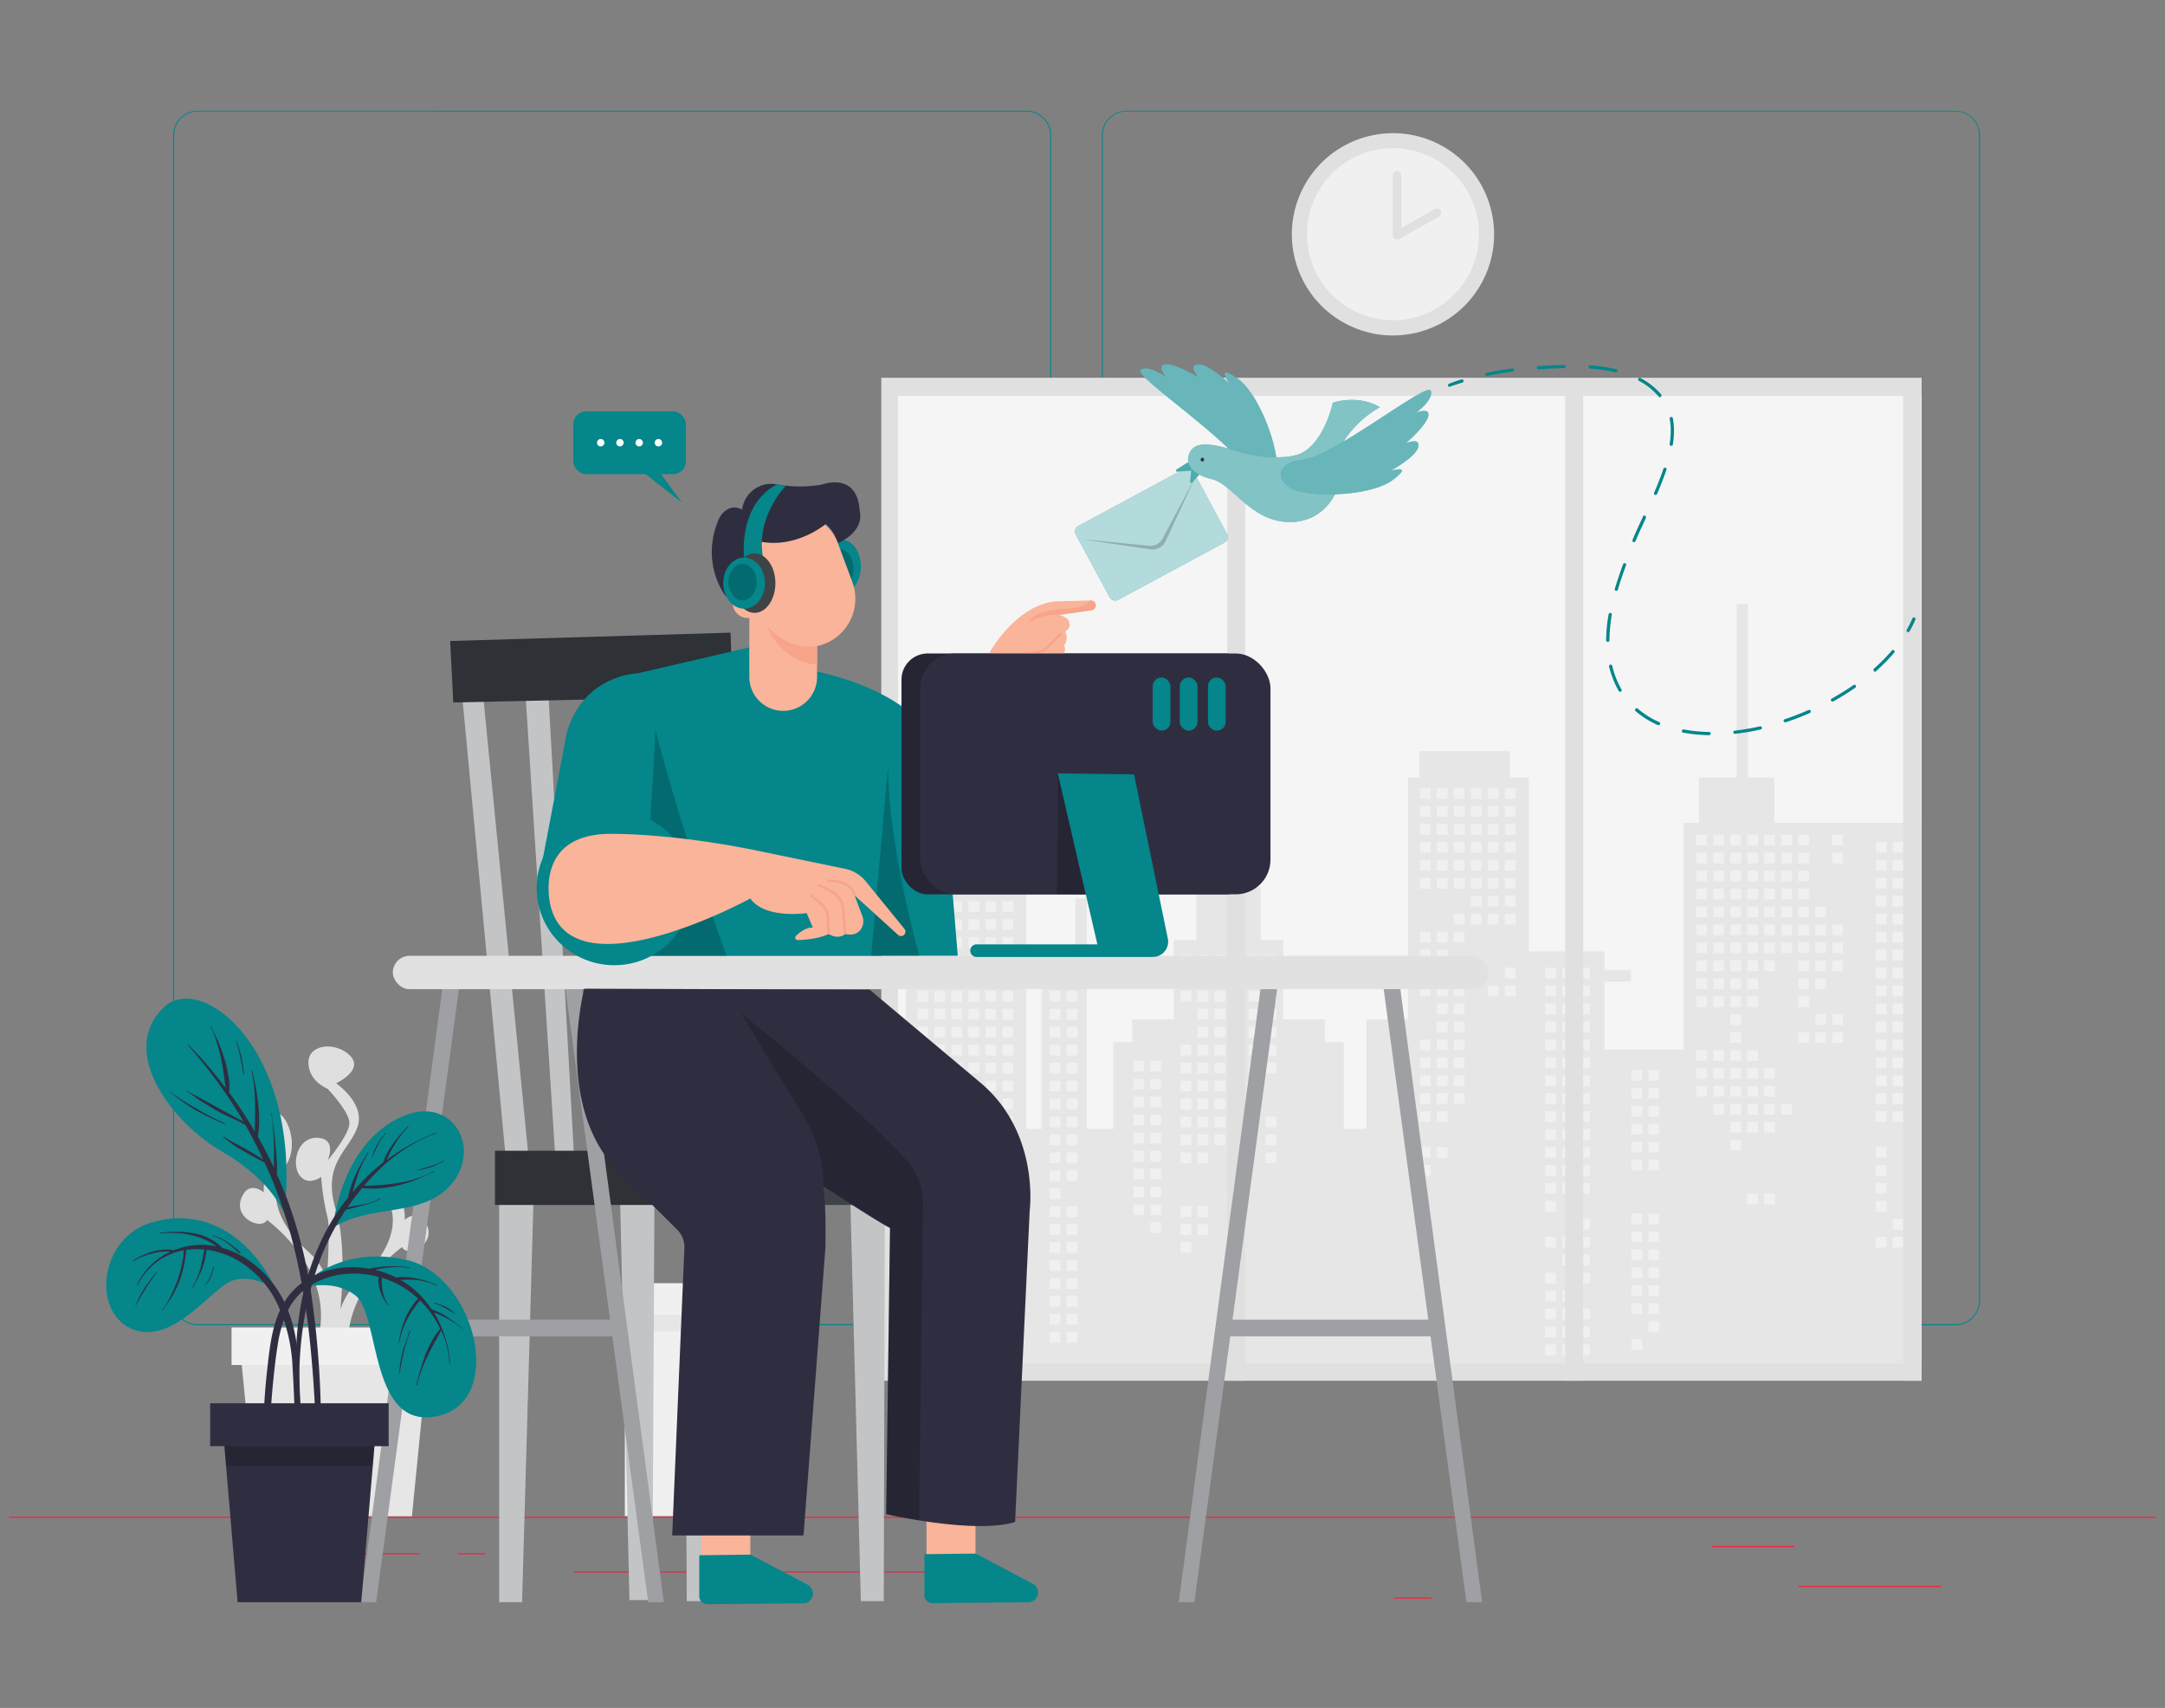 

<svg xmlns="http://www.w3.org/2000/svg" width="865.76" height="682.89" viewBox="0 0 865.76 682.89">

<rect x="0" y="0" width="865.76" height="682.89" fill="#808080" stroke="none"/>

<defs>

<style xmlns="http://www.w3.org/1999/xhtml">*, ::after, ::before { box-sizing: border-box; }
img, svg { vertical-align: middle; }
</style>

<style xmlns="http://www.w3.org/1999/xhtml">*, body, html { -webkit-font-smoothing: antialiased; }
img, svg { max-width: 100%; }
</style>

</defs>

<rect x="3.6" y="606.46" width="858.57" height="0.43" fill="#ef233c"/>

<rect x="719.27" y="634.09" width="56.87" height="0.43" fill="#ef233c"/>

<rect x="557.43" y="638.76" width="14.92" height="0.43" fill="#ef233c"/>

<rect x="684.6" y="618.15" width="32.95" height="0.43" fill="#ef233c"/>

<rect x="93.68" y="621.04" width="74.16" height="0.43" fill="#ef233c"/>

<rect x="183.14" y="621.04" width="10.87" height="0.43" fill="#ef233c"/>

<rect x="229.35" y="628.28" width="160.86" height="0.43" fill="#ef233c"/>

<path d="M410.56,529.87H79a9.8,9.8,0,0,1-9.79-9.8V54A9.79,9.79,0,0,1,79,44.27H410.56a9.8,9.8,0,0,1,9.8,9.8h0v466A9.8,9.8,0,0,1,410.56,529.87ZM79,44.61A9.37,9.37,0,0,0,69.64,54V520.07A9.37,9.37,0,0,0,79,529.44H410.56a9.38,9.38,0,0,0,9.37-9.37V54a9.38,9.38,0,0,0-9.37-9.37Z" fill="#04868b"/>

<path d="M782,529.87H450.41a9.82,9.82,0,0,1-9.8-9.8V54a9.82,9.82,0,0,1,9.8-9.71H782A9.79,9.79,0,0,1,791.76,54V520.07A9.8,9.8,0,0,1,782,529.87ZM450.41,44.61A9.39,9.39,0,0,0,441,54V520.07a9.39,9.39,0,0,0,9.37,9.37H782a9.39,9.39,0,0,0,9.38-9.37V54A9.39,9.39,0,0,0,782,44.61Z" fill="#04868b"/>

<rect x="352.42" y="151.04" width="416.03" height="401.02" fill="#e0e0e0"/>

<rect x="359.1" y="158.32" width="409.35" height="386.73" fill="#f5f5f5"/>

<polygon points="362.12 451.4 362.12 335.06 374.19 335.06 374.19 319.69 401.39 306.99 401.39 291.26 405.92 291.26 405.92 335.06 410.46 335.06 410.46 451.4 416.5 451.4 416.5 390.96 430.1 390.96 430.1 359.24 434.63 359.24 434.63 451.4 445.19 451.4 445.19 416.64 452.75 416.64 452.75 407.58 469.37 407.58 469.37 375.86 478.44 375.86 478.44 354.71 489.01 354.71 489.01 322.98 493.55 322.98 493.55 354.71 504.13 354.71 504.13 375.86 513.18 375.86 513.18 407.58 529.8 407.58 529.8 416.64 537.35 416.64 537.35 451.4 546.42 451.4 546.42 407.58 563.04 407.58 563.04 310.9 567.58 310.9 567.58 300.32 603.82 300.32 603.82 310.9 611.38 310.9 611.38 380.4 641.6 380.4 641.6 387.93 652.16 387.93 652.16 392.47 641.6 392.47 641.6 419.67 673.32 419.67 673.32 329.02 679.36 329.02 679.36 310.9 694.47 310.9 694.47 241.41 699 241.41 699 310.9 709.58 310.9 709.58 329.02 768.45 329.02 768.45 545.05 359.1 545.05 359.1 451.4 362.12 451.4" fill="#e6e6e6"/>

<rect x="732.71" y="333.76" width="4.28" height="4.28" fill="#f0f0f0"/>

<rect x="732.71" y="340.94" width="4.28" height="4.28" fill="#f0f0f0"/>

<rect x="732.71" y="369.65" width="4.28" height="4.28" fill="#f0f0f0"/>

<rect x="732.71" y="376.81" width="4.28" height="4.28" fill="#f0f0f0"/>

<rect x="732.71" y="383.98" width="4.28" height="4.28" fill="#f0f0f0"/>

<rect x="732.71" y="405.52" width="4.28" height="4.28" fill="#f0f0f0"/>

<rect x="732.71" y="412.7" width="4.28" height="4.28" fill="#f0f0f0"/>

<rect x="725.91" y="362.47" width="4.28" height="4.28" fill="#f0f0f0"/>

<rect x="725.91" y="369.65" width="4.28" height="4.28" fill="#f0f0f0"/>

<rect x="725.91" y="376.81" width="4.28" height="4.28" fill="#f0f0f0"/>

<rect x="725.91" y="383.98" width="4.28" height="4.28" fill="#f0f0f0"/>

<rect x="725.91" y="391.16" width="4.28" height="4.28" fill="#f0f0f0"/>

<rect x="725.91" y="405.52" width="4.28" height="4.28" fill="#f0f0f0"/>

<rect x="725.91" y="412.7" width="4.28" height="4.28" fill="#f0f0f0"/>

<rect x="719.11" y="333.76" width="4.28" height="4.28" fill="#f0f0f0"/>

<rect x="719.11" y="340.94" width="4.28" height="4.28" fill="#f0f0f0"/>

<rect x="719.11" y="348.11" width="4.28" height="4.28" fill="#f0f0f0"/>

<rect x="719.11" y="355.29" width="4.28" height="4.28" fill="#f0f0f0"/>

<rect x="719.11" y="362.47" width="4.28" height="4.28" fill="#f0f0f0"/>

<rect x="719.11" y="369.65" width="4.28" height="4.28" fill="#f0f0f0"/>

<rect x="719.11" y="376.81" width="4.28" height="4.28" fill="#f0f0f0"/>

<rect x="719.11" y="383.98" width="4.28" height="4.28" fill="#f0f0f0"/>

<rect x="719.11" y="391.16" width="4.28" height="4.28" fill="#f0f0f0"/>

<rect x="719.11" y="398.34" width="4.28" height="4.28" fill="#f0f0f0"/>

<rect x="719.11" y="412.7" width="4.28" height="4.28" fill="#f0f0f0"/>

<rect x="712.31" y="333.76" width="4.28" height="4.28" fill="#f0f0f0"/>

<rect x="712.31" y="340.94" width="4.28" height="4.28" fill="#f0f0f0"/>

<rect x="712.31" y="348.11" width="4.28" height="4.28" fill="#f0f0f0"/>

<rect x="712.31" y="355.29" width="4.28" height="4.28" fill="#f0f0f0"/>

<rect x="712.31" y="362.47" width="4.28" height="4.28" fill="#f0f0f0"/>

<rect x="712.31" y="369.65" width="4.28" height="4.28" fill="#f0f0f0"/>

<rect x="712.31" y="376.81" width="4.28" height="4.28" fill="#f0f0f0"/>

<rect x="712.31" y="441.41" width="4.28" height="4.28" fill="#f0f0f0"/>

<rect x="705.51" y="333.76" width="4.28" height="4.28" fill="#f0f0f0"/>

<rect x="705.51" y="340.94" width="4.28" height="4.28" fill="#f0f0f0"/>

<rect x="705.51" y="348.11" width="4.28" height="4.28" fill="#f0f0f0"/>

<rect x="705.51" y="355.29" width="4.28" height="4.28" fill="#f0f0f0"/>

<rect x="705.51" y="362.47" width="4.28" height="4.28" fill="#f0f0f0"/>

<rect x="705.51" y="369.65" width="4.28" height="4.28" fill="#f0f0f0"/>

<rect x="705.51" y="376.81" width="4.28" height="4.28" fill="#f0f0f0"/>

<rect x="705.51" y="383.98" width="4.28" height="4.28" fill="#f0f0f0"/>

<rect x="705.51" y="427.05" width="4.28" height="4.28" fill="#f0f0f0"/>

<rect x="705.51" y="434.23" width="4.28" height="4.28" fill="#f0f0f0"/>

<rect x="705.51" y="441.41" width="4.28" height="4.28" fill="#f0f0f0"/>

<rect x="705.51" y="448.57" width="4.28" height="4.28" fill="#f0f0f0"/>

<rect x="705.51" y="477.28" width="4.28" height="4.28" fill="#f0f0f0"/>

<rect x="698.71" y="333.76" width="4.28" height="4.28" fill="#f0f0f0"/>

<rect x="698.71" y="340.94" width="4.28" height="4.28" fill="#f0f0f0"/>

<rect x="698.71" y="348.11" width="4.28" height="4.28" fill="#f0f0f0"/>

<rect x="698.71" y="355.29" width="4.28" height="4.28" fill="#f0f0f0"/>

<rect x="698.71" y="362.47" width="4.28" height="4.28" fill="#f0f0f0"/>

<rect x="698.71" y="369.65" width="4.28" height="4.28" fill="#f0f0f0"/>

<rect x="698.71" y="376.81" width="4.28" height="4.28" fill="#f0f0f0"/>

<rect x="698.71" y="383.98" width="4.28" height="4.28" fill="#f0f0f0"/>

<rect x="698.71" y="391.16" width="4.28" height="4.28" fill="#f0f0f0"/>

<rect x="698.71" y="398.34" width="4.28" height="4.28" fill="#f0f0f0"/>

<rect x="698.71" y="419.87" width="4.28" height="4.28" fill="#f0f0f0"/>

<rect x="698.71" y="427.05" width="4.28" height="4.28" fill="#f0f0f0"/>

<rect x="698.71" y="434.23" width="4.28" height="4.28" fill="#f0f0f0"/>

<rect x="698.71" y="441.41" width="4.28" height="4.28" fill="#f0f0f0"/>

<rect x="698.71" y="448.57" width="4.28" height="4.28" fill="#f0f0f0"/>

<rect x="698.71" y="477.28" width="4.28" height="4.28" fill="#f0f0f0"/>

<rect x="691.91" y="333.76" width="4.28" height="4.28" fill="#f0f0f0"/>

<rect x="691.91" y="340.94" width="4.28" height="4.28" fill="#f0f0f0"/>

<rect x="691.91" y="348.11" width="4.28" height="4.28" fill="#f0f0f0"/>

<rect x="691.91" y="355.29" width="4.28" height="4.28" fill="#f0f0f0"/>

<rect x="691.91" y="362.47" width="4.28" height="4.28" fill="#f0f0f0"/>

<rect x="691.91" y="369.65" width="4.28" height="4.28" fill="#f0f0f0"/>

<rect x="691.91" y="376.81" width="4.28" height="4.28" fill="#f0f0f0"/>

<rect x="691.91" y="383.98" width="4.28" height="4.28" fill="#f0f0f0"/>

<rect x="691.91" y="391.16" width="4.28" height="4.28" fill="#f0f0f0"/>

<rect x="691.91" y="398.34" width="4.28" height="4.28" fill="#f0f0f0"/>

<rect x="691.91" y="405.52" width="4.28" height="4.28" fill="#f0f0f0"/>

<rect x="691.91" y="412.7" width="4.28" height="4.28" fill="#f0f0f0"/>

<rect x="691.91" y="419.87" width="4.28" height="4.28" fill="#f0f0f0"/>

<rect x="691.91" y="427.05" width="4.28" height="4.28" fill="#f0f0f0"/>

<rect x="691.91" y="434.23" width="4.28" height="4.28" fill="#f0f0f0"/>

<rect x="691.91" y="441.41" width="4.28" height="4.28" fill="#f0f0f0"/>

<rect x="691.91" y="448.57" width="4.28" height="4.28" fill="#f0f0f0"/>

<rect x="691.91" y="455.74" width="4.28" height="4.28" fill="#f0f0f0"/>

<rect x="685.11" y="333.76" width="4.28" height="4.28" fill="#f0f0f0"/>

<rect x="685.11" y="340.94" width="4.28" height="4.28" fill="#f0f0f0"/>

<rect x="685.11" y="348.11" width="4.28" height="4.28" fill="#f0f0f0"/>

<rect x="685.11" y="355.29" width="4.28" height="4.28" fill="#f0f0f0"/>

<rect x="685.11" y="362.47" width="4.28" height="4.28" fill="#f0f0f0"/>

<rect x="685.11" y="369.65" width="4.28" height="4.28" fill="#f0f0f0"/>

<rect x="685.11" y="376.81" width="4.28" height="4.28" fill="#f0f0f0"/>

<rect x="685.11" y="383.98" width="4.28" height="4.28" fill="#f0f0f0"/>

<rect x="685.11" y="391.16" width="4.28" height="4.28" fill="#f0f0f0"/>

<rect x="685.11" y="398.34" width="4.28" height="4.28" fill="#f0f0f0"/>

<rect x="685.11" y="419.87" width="4.28" height="4.28" fill="#f0f0f0"/>

<rect x="685.11" y="427.05" width="4.28" height="4.28" fill="#f0f0f0"/>

<rect x="685.11" y="434.23" width="4.28" height="4.28" fill="#f0f0f0"/>

<rect x="685.11" y="441.41" width="4.28" height="4.28" fill="#f0f0f0"/>

<rect x="678.33" y="333.76" width="4.28" height="4.28" fill="#f0f0f0"/>

<rect x="678.33" y="340.94" width="4.28" height="4.28" fill="#f0f0f0"/>

<rect x="678.33" y="348.11" width="4.28" height="4.28" fill="#f0f0f0"/>

<rect x="678.33" y="355.29" width="4.28" height="4.28" fill="#f0f0f0"/>

<rect x="678.33" y="362.47" width="4.28" height="4.28" fill="#f0f0f0"/>

<rect x="678.33" y="369.65" width="4.28" height="4.28" fill="#f0f0f0"/>

<rect x="678.33" y="376.81" width="4.28" height="4.28" fill="#f0f0f0"/>

<rect x="678.33" y="383.98" width="4.28" height="4.28" fill="#f0f0f0"/>

<rect x="678.33" y="391.16" width="4.28" height="4.28" fill="#f0f0f0"/>

<rect x="678.33" y="398.34" width="4.28" height="4.28" fill="#f0f0f0"/>

<rect x="678.33" y="419.87" width="4.28" height="4.28" fill="#f0f0f0"/>

<rect x="678.33" y="427.05" width="4.28" height="4.28" fill="#f0f0f0"/>

<rect x="678.33" y="434.23" width="4.28" height="4.28" fill="#f0f0f0"/>

<rect x="601.78" y="315.13" width="4.28" height="4.28" fill="#f0f0f0"/>

<rect x="601.78" y="322.3" width="4.28" height="4.28" fill="#f0f0f0"/>

<rect x="601.78" y="329.48" width="4.28" height="4.28" fill="#f0f0f0"/>

<rect x="601.78" y="336.66" width="4.28" height="4.28" fill="#f0f0f0"/>

<rect x="601.78" y="343.84" width="4.28" height="4.28" fill="#f0f0f0"/>

<rect x="601.78" y="351.02" width="4.28" height="4.28" fill="#f0f0f0"/>

<rect x="601.78" y="358.18" width="4.28" height="4.28" fill="#f0f0f0"/>

<rect x="601.78" y="365.35" width="4.28" height="4.28" fill="#f0f0f0"/>

<rect x="601.78" y="386.89" width="4.28" height="4.28" fill="#f0f0f0"/>

<rect x="601.78" y="394.06" width="4.28" height="4.28" fill="#f0f0f0"/>

<rect x="594.98" y="315.13" width="4.28" height="4.28" fill="#f0f0f0"/>

<rect x="594.98" y="322.3" width="4.28" height="4.28" fill="#f0f0f0"/>

<rect x="594.98" y="329.48" width="4.28" height="4.28" fill="#f0f0f0"/>

<rect x="594.98" y="336.66" width="4.28" height="4.28" fill="#f0f0f0"/>

<rect x="594.98" y="343.84" width="4.28" height="4.28" fill="#f0f0f0"/>

<rect x="594.98" y="351.02" width="4.28" height="4.28" fill="#f0f0f0"/>

<rect x="594.98" y="358.18" width="4.28" height="4.28" fill="#f0f0f0"/>

<rect x="594.98" y="365.35" width="4.28" height="4.28" fill="#f0f0f0"/>

<rect x="594.98" y="394.06" width="4.28" height="4.28" fill="#f0f0f0"/>

<rect x="588.18" y="315.13" width="4.28" height="4.28" fill="#f0f0f0"/>

<rect x="588.18" y="322.3" width="4.28" height="4.28" fill="#f0f0f0"/>

<rect x="588.18" y="329.48" width="4.28" height="4.28" fill="#f0f0f0"/>

<rect x="588.18" y="336.66" width="4.28" height="4.28" fill="#f0f0f0"/>

<rect x="588.18" y="343.84" width="4.28" height="4.28" fill="#f0f0f0"/>

<rect x="588.18" y="351.02" width="4.28" height="4.28" fill="#f0f0f0"/>

<rect x="588.18" y="358.18" width="4.28" height="4.28" fill="#f0f0f0"/>

<rect x="588.18" y="365.35" width="4.28" height="4.28" fill="#f0f0f0"/>

<rect x="581.38" y="315.13" width="4.28" height="4.28" fill="#f0f0f0"/>

<rect x="581.38" y="322.3" width="4.28" height="4.28" fill="#f0f0f0"/>

<rect x="581.38" y="329.48" width="4.28" height="4.28" fill="#f0f0f0"/>

<rect x="581.38" y="336.66" width="4.28" height="4.28" fill="#f0f0f0"/>

<rect x="581.38" y="343.84" width="4.28" height="4.28" fill="#f0f0f0"/>

<rect x="581.38" y="351.02" width="4.28" height="4.28" fill="#f0f0f0"/>

<rect x="581.38" y="365.35" width="4.28" height="4.28" fill="#f0f0f0"/>

<rect x="581.38" y="372.53" width="4.28" height="4.28" fill="#f0f0f0"/>

<rect x="581.38" y="394.06" width="4.28" height="4.28" fill="#f0f0f0"/>

<rect x="581.38" y="401.24" width="4.28" height="4.28" fill="#f0f0f0"/>

<rect x="581.38" y="408.42" width="4.28" height="4.28" fill="#f0f0f0"/>

<rect x="581.38" y="415.6" width="4.28" height="4.28" fill="#f0f0f0"/>

<rect x="581.38" y="422.77" width="4.28" height="4.28" fill="#f0f0f0"/>

<rect x="581.38" y="429.94" width="4.28" height="4.28" fill="#f0f0f0"/>

<rect x="581.38" y="437.11" width="4.28" height="4.28" fill="#f0f0f0"/>

<rect x="574.58" y="315.13" width="4.28" height="4.28" fill="#f0f0f0"/>

<rect x="574.58" y="322.3" width="4.28" height="4.28" fill="#f0f0f0"/>

<rect x="574.58" y="329.48" width="4.28" height="4.28" fill="#f0f0f0"/>

<rect x="574.58" y="336.66" width="4.28" height="4.28" fill="#f0f0f0"/>

<rect x="574.58" y="343.84" width="4.28" height="4.28" fill="#f0f0f0"/>

<rect x="574.58" y="351.02" width="4.28" height="4.28" fill="#f0f0f0"/>

<rect x="574.58" y="372.53" width="4.28" height="4.28" fill="#f0f0f0"/>

<rect x="574.58" y="379.71" width="4.28" height="4.28" fill="#f0f0f0"/>

<rect x="574.58" y="386.89" width="4.28" height="4.28" fill="#f0f0f0"/>

<rect x="574.58" y="394.06" width="4.28" height="4.28" fill="#f0f0f0"/>

<rect x="574.58" y="401.24" width="4.28" height="4.28" fill="#f0f0f0"/>

<rect x="574.58" y="408.42" width="4.28" height="4.28" fill="#f0f0f0"/>

<rect x="574.58" y="415.6" width="4.28" height="4.28" fill="#f0f0f0"/>

<rect x="574.58" y="422.77" width="4.28" height="4.28" fill="#f0f0f0"/>

<rect x="574.58" y="429.94" width="4.28" height="4.28" fill="#f0f0f0"/>

<rect x="574.58" y="437.11" width="4.28" height="4.28" fill="#f0f0f0"/>

<rect x="574.58" y="444.29" width="4.28" height="4.28" fill="#f0f0f0"/>

<rect x="574.58" y="458.65" width="4.28" height="4.28" fill="#f0f0f0"/>

<rect x="567.78" y="315.13" width="4.28" height="4.28" fill="#f0f0f0"/>

<rect x="567.78" y="322.3" width="4.28" height="4.28" fill="#f0f0f0"/>

<rect x="567.78" y="329.48" width="4.28" height="4.28" fill="#f0f0f0"/>

<rect x="567.78" y="336.66" width="4.28" height="4.28" fill="#f0f0f0"/>

<rect x="567.78" y="343.84" width="4.28" height="4.28" fill="#f0f0f0"/>

<rect x="567.78" y="351.02" width="4.28" height="4.28" fill="#f0f0f0"/>

<rect x="567.78" y="372.53" width="4.28" height="4.28" fill="#f0f0f0"/>

<rect x="567.78" y="379.71" width="4.28" height="4.28" fill="#f0f0f0"/>

<rect x="567.78" y="386.89" width="4.28" height="4.28" fill="#f0f0f0"/>

<rect x="567.78" y="394.06" width="4.28" height="4.28" fill="#f0f0f0"/>

<rect x="567.78" y="415.6" width="4.28" height="4.28" fill="#f0f0f0"/>

<rect x="567.78" y="422.77" width="4.28" height="4.28" fill="#f0f0f0"/>

<rect x="567.78" y="429.94" width="4.28" height="4.28" fill="#f0f0f0"/>

<rect x="567.78" y="437.11" width="4.28" height="4.28" fill="#f0f0f0"/>

<rect x="567.78" y="444.29" width="4.28" height="4.28" fill="#f0f0f0"/>

<rect x="567.78" y="458.65" width="4.28" height="4.28" fill="#f0f0f0"/>

<rect x="567.78" y="465.82" width="4.28" height="4.28" fill="#f0f0f0"/>

<rect x="506.1" y="381.86" width="4.28" height="4.28" fill="#f0f0f0"/>

<rect x="506.1" y="389.03" width="4.28" height="4.28" fill="#f0f0f0"/>

<rect x="506.1" y="396.21" width="4.28" height="4.28" fill="#f0f0f0"/>

<rect x="506.1" y="403.37" width="4.28" height="4.28" fill="#f0f0f0"/>

<rect x="506.1" y="410.55" width="4.28" height="4.28" fill="#f0f0f0"/>

<rect x="506.1" y="417.73" width="4.28" height="4.28" fill="#f0f0f0"/>

<rect x="506.1" y="424.9" width="4.28" height="4.28" fill="#f0f0f0"/>

<rect x="506.1" y="446.44" width="4.28" height="4.28" fill="#f0f0f0"/>

<rect x="506.1" y="453.61" width="4.28" height="4.28" fill="#f0f0f0"/>

<rect x="506.1" y="460.79" width="4.28" height="4.28" fill="#f0f0f0"/>

<rect x="499.3" y="381.86" width="4.28" height="4.28" fill="#f0f0f0"/>

<rect x="499.3" y="389.03" width="4.28" height="4.28" fill="#f0f0f0"/>

<rect x="499.3" y="396.21" width="4.28" height="4.28" fill="#f0f0f0"/>

<rect x="499.3" y="403.37" width="4.28" height="4.28" fill="#f0f0f0"/>

<rect x="499.3" y="410.55" width="4.28" height="4.28" fill="#f0f0f0"/>

<rect x="499.3" y="417.73" width="4.28" height="4.28" fill="#f0f0f0"/>

<rect x="499.3" y="424.9" width="4.28" height="4.28" fill="#f0f0f0"/>

<rect x="492.5" y="381.86" width="4.28" height="4.28" fill="#f0f0f0"/>

<rect x="492.5" y="389.03" width="4.28" height="4.28" fill="#f0f0f0"/>

<rect x="492.5" y="396.21" width="4.28" height="4.28" fill="#f0f0f0"/>

<rect x="492.5" y="403.37" width="4.28" height="4.28" fill="#f0f0f0"/>

<rect x="492.5" y="410.55" width="4.28" height="4.28" fill="#f0f0f0"/>

<rect x="492.5" y="417.73" width="4.28" height="4.28" fill="#f0f0f0"/>

<rect x="492.5" y="424.9" width="4.28" height="4.28" fill="#f0f0f0"/>

<rect x="485.7" y="381.86" width="4.28" height="4.28" fill="#f0f0f0"/>

<rect x="485.7" y="389.03" width="4.28" height="4.28" fill="#f0f0f0"/>

<rect x="485.7" y="396.21" width="4.28" height="4.28" fill="#f0f0f0"/>

<rect x="485.7" y="403.37" width="4.28" height="4.28" fill="#f0f0f0"/>

<rect x="485.7" y="410.55" width="4.28" height="4.28" fill="#f0f0f0"/>

<rect x="485.7" y="417.73" width="4.28" height="4.28" fill="#f0f0f0"/>

<rect x="485.7" y="424.9" width="4.28" height="4.28" fill="#f0f0f0"/>

<rect x="485.7" y="432.08" width="4.28" height="4.28" fill="#f0f0f0"/>

<rect x="485.7" y="439.26" width="4.28" height="4.28" fill="#f0f0f0"/>

<rect x="485.7" y="446.44" width="4.28" height="4.28" fill="#f0f0f0"/>

<rect x="485.7" y="453.61" width="4.28" height="4.28" fill="#f0f0f0"/>

<rect x="478.9" y="381.86" width="4.28" height="4.28" fill="#f0f0f0"/>

<rect x="478.9" y="389.03" width="4.28" height="4.28" fill="#f0f0f0"/>

<rect x="478.9" y="396.21" width="4.28" height="4.28" fill="#f0f0f0"/>

<rect x="478.9" y="403.37" width="4.28" height="4.28" fill="#f0f0f0"/>

<rect x="478.9" y="410.55" width="4.28" height="4.28" fill="#f0f0f0"/>

<rect x="478.9" y="417.73" width="4.28" height="4.28" fill="#f0f0f0"/>

<rect x="478.9" y="424.9" width="4.28" height="4.28" fill="#f0f0f0"/>

<rect x="478.9" y="432.08" width="4.28" height="4.28" fill="#f0f0f0"/>

<rect x="478.9" y="439.26" width="4.28" height="4.28" fill="#f0f0f0"/>

<rect x="478.9" y="446.44" width="4.28" height="4.28" fill="#f0f0f0"/>

<rect x="478.9" y="453.61" width="4.28" height="4.28" fill="#f0f0f0"/>

<rect x="478.9" y="460.79" width="4.28" height="4.28" fill="#f0f0f0"/>

<rect x="478.9" y="482.31" width="4.28" height="4.28" fill="#f0f0f0"/>

<rect x="478.9" y="489.49" width="4.28" height="4.28" fill="#f0f0f0"/>

<rect x="472.1" y="381.86" width="4.28" height="4.28" fill="#f0f0f0"/>

<rect x="472.1" y="389.03" width="4.28" height="4.28" fill="#f0f0f0"/>

<rect x="472.1" y="396.21" width="4.28" height="4.28" fill="#f0f0f0"/>

<rect x="472.1" y="417.73" width="4.28" height="4.28" fill="#f0f0f0"/>

<rect x="472.1" y="424.9" width="4.28" height="4.28" fill="#f0f0f0"/>

<rect x="472.1" y="432.08" width="4.28" height="4.28" fill="#f0f0f0"/>

<rect x="472.1" y="439.26" width="4.28" height="4.28" fill="#f0f0f0"/>

<rect x="472.1" y="446.44" width="4.28" height="4.28" fill="#f0f0f0"/>

<rect x="472.1" y="453.61" width="4.28" height="4.28" fill="#f0f0f0"/>

<rect x="472.1" y="460.79" width="4.28" height="4.28" fill="#f0f0f0"/>

<rect x="472.1" y="482.31" width="4.28" height="4.28" fill="#f0f0f0"/>

<rect x="472.1" y="489.49" width="4.28" height="4.28" fill="#f0f0f0"/>

<rect x="472.1" y="496.66" width="4.28" height="4.28" fill="#f0f0f0"/>

<rect x="400.86" y="338.79" width="4.28" height="4.28" fill="#f0f0f0"/>

<rect x="400.86" y="345.97" width="4.28" height="4.28" fill="#f0f0f0"/>

<rect x="400.86" y="353.14" width="4.28" height="4.28" fill="#f0f0f0"/>

<rect x="400.86" y="360.32" width="4.28" height="4.28" fill="#f0f0f0"/>

<rect x="400.86" y="367.5" width="4.28" height="4.28" fill="#f0f0f0"/>

<rect x="400.86" y="374.68" width="4.28" height="4.28" fill="#f0f0f0"/>

<rect x="400.86" y="381.86" width="4.28" height="4.28" fill="#f0f0f0"/>

<rect x="400.86" y="389.03" width="4.28" height="4.28" fill="#f0f0f0"/>

<rect x="400.86" y="396.21" width="4.28" height="4.28" fill="#f0f0f0"/>

<rect x="400.86" y="403.37" width="4.28" height="4.28" fill="#f0f0f0"/>

<rect x="400.86" y="410.55" width="4.28" height="4.28" fill="#f0f0f0"/>

<rect x="400.86" y="417.73" width="4.28" height="4.28" fill="#f0f0f0"/>

<rect x="400.86" y="424.9" width="4.28" height="4.28" fill="#f0f0f0"/>

<rect x="400.86" y="432.08" width="4.28" height="4.28" fill="#f0f0f0"/>

<rect x="400.86" y="439.26" width="4.28" height="4.28" fill="#f0f0f0"/>

<rect x="400.86" y="446.44" width="4.28" height="4.28" fill="#f0f0f0"/>

<rect x="400.86" y="453.61" width="4.28" height="4.28" fill="#f0f0f0"/>

<rect x="400.86" y="460.79" width="4.28" height="4.28" fill="#f0f0f0"/>

<rect x="400.86" y="467.97" width="4.28" height="4.28" fill="#f0f0f0"/>

<rect x="400.86" y="475.13" width="4.28" height="4.28" fill="#f0f0f0"/>

<rect x="400.86" y="482.31" width="4.28" height="4.28" fill="#f0f0f0"/>

<rect x="400.86" y="489.49" width="4.28" height="4.28" fill="#f0f0f0"/>

<rect x="400.86" y="496.66" width="4.28" height="4.28" fill="#f0f0f0"/>

<rect x="394.06" y="338.79" width="4.28" height="4.28" fill="#f0f0f0"/>

<rect x="394.06" y="345.97" width="4.28" height="4.28" fill="#f0f0f0"/>

<rect x="394.06" y="353.14" width="4.28" height="4.28" fill="#f0f0f0"/>

<rect x="394.06" y="360.32" width="4.28" height="4.28" fill="#f0f0f0"/>

<rect x="394.06" y="367.5" width="4.28" height="4.28" fill="#f0f0f0"/>

<rect x="394.06" y="374.68" width="4.28" height="4.28" fill="#f0f0f0"/>

<rect x="394.06" y="381.86" width="4.28" height="4.28" fill="#f0f0f0"/>

<rect x="394.06" y="389.03" width="4.28" height="4.28" fill="#f0f0f0"/>

<rect x="394.06" y="396.21" width="4.28" height="4.28" fill="#f0f0f0"/>

<rect x="394.06" y="403.37" width="4.28" height="4.28" fill="#f0f0f0"/>

<rect x="394.06" y="410.55" width="4.28" height="4.28" fill="#f0f0f0"/>

<rect x="394.06" y="417.73" width="4.28" height="4.28" fill="#f0f0f0"/>

<rect x="394.06" y="424.9" width="4.28" height="4.28" fill="#f0f0f0"/>

<rect x="394.06" y="432.08" width="4.28" height="4.28" fill="#f0f0f0"/>

<rect x="394.06" y="439.26" width="4.28" height="4.28" fill="#f0f0f0"/>

<rect x="394.06" y="446.44" width="4.28" height="4.28" fill="#f0f0f0"/>

<rect x="394.06" y="453.61" width="4.28" height="4.28" fill="#f0f0f0"/>

<rect x="394.06" y="460.79" width="4.28" height="4.28" fill="#f0f0f0"/>

<rect x="394.06" y="467.97" width="4.28" height="4.28" fill="#f0f0f0"/>

<rect x="387.26" y="338.79" width="4.28" height="4.28" fill="#f0f0f0"/>

<rect x="387.26" y="345.97" width="4.28" height="4.28" fill="#f0f0f0"/>

<rect x="387.26" y="353.14" width="4.28" height="4.28" fill="#f0f0f0"/>

<rect x="387.26" y="360.32" width="4.28" height="4.28" fill="#f0f0f0"/>

<rect x="387.26" y="367.5" width="4.28" height="4.28" fill="#f0f0f0"/>

<rect x="387.26" y="374.68" width="4.28" height="4.28" fill="#f0f0f0"/>

<rect x="387.26" y="381.86" width="4.28" height="4.28" fill="#f0f0f0"/>

<rect x="387.26" y="389.03" width="4.28" height="4.28" fill="#f0f0f0"/>

<rect x="387.26" y="396.21" width="4.28" height="4.28" fill="#f0f0f0"/>

<rect x="387.26" y="403.37" width="4.28" height="4.28" fill="#f0f0f0"/>

<rect x="387.26" y="410.55" width="4.28" height="4.28" fill="#f0f0f0"/>

<rect x="387.26" y="417.73" width="4.28" height="4.28" fill="#f0f0f0"/>

<rect x="387.26" y="424.9" width="4.28" height="4.28" fill="#f0f0f0"/>

<rect x="387.26" y="432.08" width="4.28" height="4.28" fill="#f0f0f0"/>

<rect x="387.26" y="439.26" width="4.28" height="4.28" fill="#f0f0f0"/>

<rect x="387.26" y="446.44" width="4.28" height="4.28" fill="#f0f0f0"/>

<rect x="387.26" y="453.61" width="4.28" height="4.28" fill="#f0f0f0"/>

<rect x="387.26" y="460.79" width="4.28" height="4.28" fill="#f0f0f0"/>

<rect x="387.26" y="467.97" width="4.28" height="4.28" fill="#f0f0f0"/>

<rect x="380.46" y="338.79" width="4.28" height="4.28" fill="#f0f0f0"/>

<rect x="380.46" y="345.97" width="4.28" height="4.28" fill="#f0f0f0"/>

<rect x="380.46" y="353.14" width="4.28" height="4.28" fill="#f0f0f0"/>

<rect x="380.46" y="360.32" width="4.28" height="4.28" fill="#f0f0f0"/>

<rect x="380.46" y="367.5" width="4.28" height="4.28" fill="#f0f0f0"/>

<rect x="380.46" y="374.68" width="4.28" height="4.28" fill="#f0f0f0"/>

<rect x="380.46" y="381.86" width="4.28" height="4.28" fill="#f0f0f0"/>

<rect x="380.46" y="389.03" width="4.28" height="4.28" fill="#f0f0f0"/>

<rect x="380.46" y="396.21" width="4.28" height="4.28" fill="#f0f0f0"/>

<rect x="380.46" y="403.37" width="4.28" height="4.28" fill="#f0f0f0"/>

<rect x="380.46" y="410.55" width="4.28" height="4.28" fill="#f0f0f0"/>

<rect x="380.46" y="417.73" width="4.28" height="4.28" fill="#f0f0f0"/>

<rect x="380.46" y="424.9" width="4.28" height="4.28" fill="#f0f0f0"/>

<rect x="380.46" y="432.08" width="4.28" height="4.28" fill="#f0f0f0"/>

<rect x="380.46" y="439.26" width="4.28" height="4.28" fill="#f0f0f0"/>

<rect x="373.66" y="338.79" width="4.28" height="4.28" fill="#f0f0f0"/>

<rect x="373.66" y="345.97" width="4.28" height="4.28" fill="#f0f0f0"/>

<rect x="373.66" y="353.14" width="4.28" height="4.28" fill="#f0f0f0"/>

<rect x="373.66" y="360.32" width="4.28" height="4.28" fill="#f0f0f0"/>

<rect x="373.66" y="367.5" width="4.28" height="4.28" fill="#f0f0f0"/>

<rect x="373.66" y="374.68" width="4.28" height="4.28" fill="#f0f0f0"/>

<rect x="373.66" y="381.86" width="4.28" height="4.28" fill="#f0f0f0"/>

<rect x="373.66" y="389.03" width="4.28" height="4.28" fill="#f0f0f0"/>

<rect x="373.66" y="396.21" width="4.28" height="4.28" fill="#f0f0f0"/>

<rect x="373.66" y="403.37" width="4.28" height="4.28" fill="#f0f0f0"/>

<rect x="373.66" y="410.55" width="4.28" height="4.28" fill="#f0f0f0"/>

<rect x="373.66" y="417.73" width="4.28" height="4.28" fill="#f0f0f0"/>

<rect x="373.66" y="424.9" width="4.28" height="4.28" fill="#f0f0f0"/>

<rect x="366.86" y="338.79" width="4.28" height="4.28" fill="#f0f0f0"/>

<rect x="366.86" y="345.97" width="4.28" height="4.28" fill="#f0f0f0"/>

<rect x="366.86" y="353.14" width="4.28" height="4.28" fill="#f0f0f0"/>

<rect x="366.86" y="360.32" width="4.28" height="4.28" fill="#f0f0f0"/>

<rect x="366.86" y="367.5" width="4.28" height="4.28" fill="#f0f0f0"/>

<rect x="366.86" y="374.68" width="4.28" height="4.28" fill="#f0f0f0"/>

<rect x="366.86" y="381.86" width="4.28" height="4.28" fill="#f0f0f0"/>

<rect x="366.86" y="389.03" width="4.28" height="4.28" fill="#f0f0f0"/>

<rect x="366.86" y="396.21" width="4.28" height="4.28" fill="#f0f0f0"/>

<rect x="366.86" y="403.37" width="4.28" height="4.28" fill="#f0f0f0"/>

<rect x="366.86" y="410.55" width="4.28" height="4.28" fill="#f0f0f0"/>

<rect x="366.86" y="417.73" width="4.28" height="4.28" fill="#f0f0f0"/>

<rect x="763.67" y="336.66" width="4.28" height="4.28" fill="#f0f0f0"/>

<rect x="763.67" y="343.84" width="4.28" height="4.28" fill="#f0f0f0"/>

<rect x="763.67" y="351.02" width="4.28" height="4.28" fill="#f0f0f0"/>

<rect x="763.67" y="358.18" width="4.28" height="4.28" fill="#f0f0f0"/>

<rect x="763.67" y="365.35" width="4.28" height="4.28" fill="#f0f0f0"/>

<rect x="763.67" y="372.53" width="4.28" height="4.28" fill="#f0f0f0"/>

<rect x="763.67" y="379.71" width="4.28" height="4.28" fill="#f0f0f0"/>

<rect x="763.67" y="386.89" width="4.28" height="4.28" fill="#f0f0f0"/>

<rect x="763.67" y="394.06" width="4.28" height="4.28" fill="#f0f0f0"/>

<rect x="763.67" y="401.24" width="4.28" height="4.28" fill="#f0f0f0"/>

<rect x="763.67" y="408.42" width="4.28" height="4.28" fill="#f0f0f0"/>

<rect x="763.67" y="415.6" width="4.28" height="4.28" fill="#f0f0f0"/>

<rect x="763.67" y="422.77" width="4.28" height="4.28" fill="#f0f0f0"/>

<rect x="763.67" y="429.94" width="4.28" height="4.28" fill="#f0f0f0"/>

<rect x="763.67" y="437.11" width="4.28" height="4.28" fill="#f0f0f0"/>

<rect x="763.67" y="444.29" width="4.28" height="4.28" fill="#f0f0f0"/>

<rect x="763.67" y="451.47" width="4.28" height="4.28" fill="#f0f0f0"/>

<rect x="763.67" y="465.82" width="4.28" height="4.28" fill="#f0f0f0"/>

<rect x="763.67" y="473" width="4.28" height="4.28" fill="#f0f0f0"/>

<rect x="763.67" y="480.18" width="4.28" height="4.28" fill="#f0f0f0"/>

<rect x="763.67" y="487.36" width="4.28" height="4.28" fill="#f0f0f0"/>

<rect x="763.67" y="494.52" width="4.28" height="4.28" fill="#f0f0f0"/>

<rect x="756.87" y="336.66" width="4.28" height="4.28" fill="#f0f0f0"/>

<rect x="756.87" y="343.84" width="4.28" height="4.28" fill="#f0f0f0"/>

<rect x="756.87" y="351.02" width="4.28" height="4.28" fill="#f0f0f0"/>

<rect x="756.87" y="358.18" width="4.28" height="4.28" fill="#f0f0f0"/>

<rect x="756.87" y="365.35" width="4.28" height="4.28" fill="#f0f0f0"/>

<rect x="756.87" y="372.53" width="4.28" height="4.28" fill="#f0f0f0"/>

<rect x="756.87" y="379.71" width="4.28" height="4.28" fill="#f0f0f0"/>

<rect x="756.87" y="386.89" width="4.28" height="4.28" fill="#f0f0f0"/>

<rect x="756.87" y="394.06" width="4.28" height="4.28" fill="#f0f0f0"/>

<rect x="756.87" y="401.24" width="4.28" height="4.28" fill="#f0f0f0"/>

<rect x="756.87" y="408.42" width="4.28" height="4.28" fill="#f0f0f0"/>

<rect x="756.87" y="415.6" width="4.28" height="4.28" fill="#f0f0f0"/>

<rect x="756.87" y="422.77" width="4.28" height="4.28" fill="#f0f0f0"/>

<rect x="756.87" y="429.94" width="4.28" height="4.28" fill="#f0f0f0"/>

<rect x="756.87" y="437.11" width="4.28" height="4.28" fill="#f0f0f0"/>

<rect x="756.87" y="444.29" width="4.28" height="4.28" fill="#f0f0f0"/>

<rect x="756.87" y="487.36" width="4.28" height="4.28" fill="#f0f0f0"/>

<rect x="756.87" y="494.52" width="4.28" height="4.28" fill="#f0f0f0"/>

<rect x="750.09" y="336.66" width="4.28" height="4.28" fill="#f0f0f0"/>

<rect x="750.09" y="343.84" width="4.28" height="4.28" fill="#f0f0f0"/>

<rect x="750.09" y="351.02" width="4.28" height="4.28" fill="#f0f0f0"/>

<rect x="750.09" y="358.18" width="4.28" height="4.28" fill="#f0f0f0"/>

<rect x="750.09" y="365.35" width="4.28" height="4.28" fill="#f0f0f0"/>

<rect x="750.09" y="372.53" width="4.28" height="4.28" fill="#f0f0f0"/>

<rect x="750.09" y="379.71" width="4.28" height="4.28" fill="#f0f0f0"/>

<rect x="750.09" y="386.89" width="4.28" height="4.28" fill="#f0f0f0"/>

<rect x="750.09" y="394.06" width="4.28" height="4.28" fill="#f0f0f0"/>

<rect x="750.09" y="401.24" width="4.28" height="4.28" fill="#f0f0f0"/>

<rect x="750.09" y="408.42" width="4.28" height="4.28" fill="#f0f0f0"/>

<rect x="750.09" y="415.6" width="4.28" height="4.28" fill="#f0f0f0"/>

<rect x="750.09" y="422.77" width="4.28" height="4.28" fill="#f0f0f0"/>

<rect x="750.09" y="429.94" width="4.28" height="4.28" fill="#f0f0f0"/>

<rect x="750.09" y="437.11" width="4.28" height="4.28" fill="#f0f0f0"/>

<rect x="750.09" y="444.29" width="4.28" height="4.28" fill="#f0f0f0"/>

<rect x="750.09" y="458.65" width="4.28" height="4.28" fill="#f0f0f0"/>

<rect x="750.09" y="465.82" width="4.28" height="4.28" fill="#f0f0f0"/>

<rect x="750.09" y="473" width="4.28" height="4.28" fill="#f0f0f0"/>

<rect x="750.09" y="480.18" width="4.28" height="4.28" fill="#f0f0f0"/>

<rect x="750.09" y="494.52" width="4.28" height="4.28" fill="#f0f0f0"/>

<rect x="631.49" y="386.89" width="4.28" height="4.28" fill="#f0f0f0"/>

<rect x="631.49" y="394.06" width="4.28" height="4.28" fill="#f0f0f0"/>

<rect x="631.49" y="401.24" width="4.28" height="4.28" fill="#f0f0f0"/>

<rect x="631.49" y="408.42" width="4.28" height="4.28" fill="#f0f0f0"/>

<rect x="631.49" y="415.6" width="4.28" height="4.28" fill="#f0f0f0"/>

<rect x="631.49" y="422.77" width="4.28" height="4.28" fill="#f0f0f0"/>

<rect x="631.49" y="429.94" width="4.28" height="4.28" fill="#f0f0f0"/>

<rect x="631.49" y="437.11" width="4.28" height="4.28" fill="#f0f0f0"/>

<rect x="631.49" y="444.29" width="4.28" height="4.28" fill="#f0f0f0"/>

<rect x="631.49" y="451.47" width="4.28" height="4.28" fill="#f0f0f0"/>

<rect x="631.49" y="458.65" width="4.28" height="4.28" fill="#f0f0f0"/>

<rect x="631.49" y="465.82" width="4.28" height="4.28" fill="#f0f0f0"/>

<rect x="631.49" y="473" width="4.28" height="4.28" fill="#f0f0f0"/>

<rect x="631.49" y="487.36" width="4.28" height="4.28" fill="#f0f0f0"/>

<rect x="631.49" y="494.52" width="4.28" height="4.28" fill="#f0f0f0"/>

<rect x="631.49" y="501.69" width="4.28" height="4.28" fill="#f0f0f0"/>

<rect x="631.49" y="508.87" width="4.28" height="4.28" fill="#f0f0f0"/>

<rect x="631.49" y="523.23" width="4.28" height="4.28" fill="#f0f0f0"/>

<rect x="631.49" y="530.41" width="4.28" height="4.28" fill="#f0f0f0"/>

<rect x="631.49" y="537.58" width="4.28" height="4.28" fill="#f0f0f0"/>

<rect x="624.69" y="386.89" width="4.28" height="4.28" fill="#f0f0f0"/>

<rect x="624.69" y="394.06" width="4.28" height="4.28" fill="#f0f0f0"/>

<rect x="624.69" y="401.24" width="4.28" height="4.28" fill="#f0f0f0"/>

<rect x="624.69" y="408.42" width="4.28" height="4.28" fill="#f0f0f0"/>

<rect x="624.69" y="415.6" width="4.28" height="4.28" fill="#f0f0f0"/>

<rect x="624.69" y="422.77" width="4.28" height="4.28" fill="#f0f0f0"/>

<rect x="624.69" y="429.94" width="4.28" height="4.28" fill="#f0f0f0"/>

<rect x="624.69" y="437.11" width="4.28" height="4.28" fill="#f0f0f0"/>

<rect x="624.69" y="444.29" width="4.28" height="4.28" fill="#f0f0f0"/>

<rect x="624.69" y="451.47" width="4.28" height="4.28" fill="#f0f0f0"/>

<rect x="624.69" y="458.65" width="4.28" height="4.28" fill="#f0f0f0"/>

<rect x="624.69" y="465.82" width="4.28" height="4.28" fill="#f0f0f0"/>

<rect x="624.69" y="473" width="4.28" height="4.28" fill="#f0f0f0"/>

<rect x="624.69" y="494.52" width="4.28" height="4.28" fill="#f0f0f0"/>

<rect x="624.69" y="501.69" width="4.28" height="4.28" fill="#f0f0f0"/>

<rect x="624.69" y="516.05" width="4.28" height="4.28" fill="#f0f0f0"/>

<rect x="624.69" y="523.23" width="4.28" height="4.28" fill="#f0f0f0"/>

<rect x="624.69" y="530.41" width="4.28" height="4.28" fill="#f0f0f0"/>

<rect x="624.69" y="537.58" width="4.28" height="4.28" fill="#f0f0f0"/>

<rect x="617.89" y="386.89" width="4.28" height="4.28" fill="#f0f0f0"/>

<rect x="617.89" y="394.06" width="4.28" height="4.28" fill="#f0f0f0"/>

<rect x="617.89" y="401.24" width="4.28" height="4.28" fill="#f0f0f0"/>

<rect x="617.89" y="408.42" width="4.28" height="4.28" fill="#f0f0f0"/>

<rect x="617.89" y="415.6" width="4.28" height="4.28" fill="#f0f0f0"/>

<rect x="617.89" y="422.77" width="4.28" height="4.28" fill="#f0f0f0"/>

<rect x="617.89" y="429.94" width="4.28" height="4.28" fill="#f0f0f0"/>

<rect x="617.89" y="437.11" width="4.28" height="4.28" fill="#f0f0f0"/>

<rect x="617.89" y="444.29" width="4.28" height="4.28" fill="#f0f0f0"/>

<rect x="617.89" y="451.47" width="4.28" height="4.28" fill="#f0f0f0"/>

<rect x="617.89" y="458.65" width="4.28" height="4.28" fill="#f0f0f0"/>

<rect x="617.89" y="465.82" width="4.28" height="4.28" fill="#f0f0f0"/>

<rect x="617.89" y="473" width="4.28" height="4.28" fill="#f0f0f0"/>

<rect x="617.89" y="480.18" width="4.28" height="4.28" fill="#f0f0f0"/>

<rect x="617.89" y="494.52" width="4.28" height="4.28" fill="#f0f0f0"/>

<rect x="617.89" y="508.87" width="4.28" height="4.28" fill="#f0f0f0"/>

<rect x="617.89" y="516.05" width="4.28" height="4.28" fill="#f0f0f0"/>

<rect x="617.89" y="523.23" width="4.28" height="4.28" fill="#f0f0f0"/>

<rect x="617.89" y="530.41" width="4.28" height="4.28" fill="#f0f0f0"/>

<rect x="617.89" y="537.58" width="4.28" height="4.28" fill="#f0f0f0"/>

<rect x="659.18" y="427.81" width="4.28" height="4.28" fill="#f0f0f0"/>

<rect x="659.18" y="434.98" width="4.28" height="4.28" fill="#f0f0f0"/>

<rect x="659.18" y="442.16" width="4.28" height="4.28" fill="#f0f0f0"/>

<rect x="659.18" y="449.32" width="4.28" height="4.28" fill="#f0f0f0"/>

<rect x="659.18" y="456.5" width="4.28" height="4.28" fill="#f0f0f0"/>

<rect x="659.18" y="463.68" width="4.28" height="4.28" fill="#f0f0f0"/>

<rect x="659.18" y="485.21" width="4.28" height="4.28" fill="#f0f0f0"/>

<rect x="659.18" y="492.39" width="4.28" height="4.28" fill="#f0f0f0"/>

<rect x="659.18" y="499.57" width="4.28" height="4.28" fill="#f0f0f0"/>

<rect x="659.18" y="506.74" width="4.28" height="4.28" fill="#f0f0f0"/>

<rect x="659.18" y="513.92" width="4.28" height="4.28" fill="#f0f0f0"/>

<rect x="659.18" y="521.08" width="4.28" height="4.28" fill="#f0f0f0"/>

<rect x="659.18" y="528.26" width="4.28" height="4.28" fill="#f0f0f0"/>

<rect x="652.38" y="427.81" width="4.28" height="4.28" fill="#f0f0f0"/>

<rect x="652.38" y="434.98" width="4.28" height="4.28" fill="#f0f0f0"/>

<rect x="652.38" y="442.16" width="4.28" height="4.28" fill="#f0f0f0"/>

<rect x="652.38" y="449.32" width="4.28" height="4.28" fill="#f0f0f0"/>

<rect x="652.38" y="456.5" width="4.28" height="4.28" fill="#f0f0f0"/>

<rect x="652.38" y="463.68" width="4.28" height="4.28" fill="#f0f0f0"/>

<rect x="652.38" y="485.21" width="4.28" height="4.28" fill="#f0f0f0"/>

<rect x="652.38" y="492.39" width="4.28" height="4.28" fill="#f0f0f0"/>

<rect x="652.38" y="499.57" width="4.28" height="4.28" fill="#f0f0f0"/>

<rect x="652.38" y="506.74" width="4.28" height="4.28" fill="#f0f0f0"/>

<rect x="652.38" y="513.92" width="4.28" height="4.28" fill="#f0f0f0"/>

<rect x="652.38" y="521.08" width="4.28" height="4.28" fill="#f0f0f0"/>

<rect x="652.38" y="535.44" width="4.28" height="4.28" fill="#f0f0f0"/>

<rect x="426.53" y="396.21" width="4.28" height="4.28" fill="#f0f0f0"/>

<rect x="426.53" y="403.37" width="4.28" height="4.28" fill="#f0f0f0"/>

<rect x="426.53" y="410.55" width="4.28" height="4.28" fill="#f0f0f0"/>

<rect x="426.53" y="417.73" width="4.28" height="4.28" fill="#f0f0f0"/>

<rect x="426.53" y="424.9" width="4.28" height="4.28" fill="#f0f0f0"/>

<rect x="426.53" y="432.08" width="4.28" height="4.28" fill="#f0f0f0"/>

<rect x="426.53" y="439.26" width="4.28" height="4.28" fill="#f0f0f0"/>

<rect x="426.53" y="446.44" width="4.28" height="4.28" fill="#f0f0f0"/>

<rect x="426.53" y="453.61" width="4.28" height="4.28" fill="#f0f0f0"/>

<rect x="426.53" y="460.79" width="4.28" height="4.28" fill="#f0f0f0"/>

<rect x="426.53" y="467.97" width="4.28" height="4.28" fill="#f0f0f0"/>

<rect x="426.53" y="482.31" width="4.28" height="4.28" fill="#f0f0f0"/>

<rect x="426.53" y="489.49" width="4.28" height="4.28" fill="#f0f0f0"/>

<rect x="426.53" y="496.66" width="4.28" height="4.28" fill="#f0f0f0"/>

<rect x="426.53" y="503.84" width="4.28" height="4.28" fill="#f0f0f0"/>

<rect x="426.53" y="511.02" width="4.28" height="4.28" fill="#f0f0f0"/>

<rect x="426.53" y="518.2" width="4.28" height="4.28" fill="#f0f0f0"/>

<rect x="426.53" y="525.37" width="4.28" height="4.28" fill="#f0f0f0"/>

<rect x="426.53" y="532.55" width="4.28" height="4.28" fill="#f0f0f0"/>

<rect x="419.75" y="396.21" width="4.28" height="4.28" fill="#f0f0f0"/>

<rect x="419.75" y="403.37" width="4.28" height="4.28" fill="#f0f0f0"/>

<rect x="419.75" y="410.55" width="4.28" height="4.28" fill="#f0f0f0"/>

<rect x="419.75" y="417.73" width="4.28" height="4.28" fill="#f0f0f0"/>

<rect x="419.75" y="424.9" width="4.28" height="4.28" fill="#f0f0f0"/>

<rect x="419.75" y="432.08" width="4.28" height="4.28" fill="#f0f0f0"/>

<rect x="419.75" y="439.26" width="4.28" height="4.28" fill="#f0f0f0"/>

<rect x="419.75" y="446.44" width="4.28" height="4.28" fill="#f0f0f0"/>

<rect x="419.75" y="453.61" width="4.28" height="4.28" fill="#f0f0f0"/>

<rect x="419.75" y="460.79" width="4.28" height="4.28" fill="#f0f0f0"/>

<rect x="419.75" y="467.97" width="4.28" height="4.28" fill="#f0f0f0"/>

<rect x="419.75" y="475.13" width="4.28" height="4.28" fill="#f0f0f0"/>

<rect x="419.75" y="482.31" width="4.28" height="4.28" fill="#f0f0f0"/>

<rect x="419.75" y="489.49" width="4.28" height="4.28" fill="#f0f0f0"/>

<rect x="419.75" y="496.66" width="4.28" height="4.28" fill="#f0f0f0"/>

<rect x="419.75" y="503.84" width="4.28" height="4.28" fill="#f0f0f0"/>

<rect x="419.75" y="511.02" width="4.28" height="4.28" fill="#f0f0f0"/>

<rect x="419.75" y="518.2" width="4.28" height="4.28" fill="#f0f0f0"/>

<rect x="419.75" y="525.37" width="4.28" height="4.28" fill="#f0f0f0"/>

<rect x="419.75" y="532.55" width="4.28" height="4.28" fill="#f0f0f0"/>

<rect x="460.03" y="424.15" width="4.28" height="4.28" fill="#f0f0f0"/>

<rect x="460.03" y="431.33" width="4.28" height="4.28" fill="#f0f0f0"/>

<rect x="460.03" y="438.5" width="4.28" height="4.28" fill="#f0f0f0"/>

<rect x="460.03" y="445.68" width="4.28" height="4.28" fill="#f0f0f0"/>

<rect x="460.03" y="452.86" width="4.28" height="4.28" fill="#f0f0f0"/>

<rect x="460.03" y="460.04" width="4.28" height="4.28" fill="#f0f0f0"/>

<rect x="460.03" y="467.21" width="4.28" height="4.28" fill="#f0f0f0"/>

<rect x="460.03" y="474.38" width="4.28" height="4.28" fill="#f0f0f0"/>

<rect x="460.03" y="481.55" width="4.28" height="4.28" fill="#f0f0f0"/>

<rect x="460.03" y="488.73" width="4.28" height="4.28" fill="#f0f0f0"/>

<rect x="453.23" y="424.15" width="4.28" height="4.28" fill="#f0f0f0"/>

<rect x="453.23" y="431.33" width="4.28" height="4.28" fill="#f0f0f0"/>

<rect x="453.23" y="438.5" width="4.28" height="4.28" fill="#f0f0f0"/>

<rect x="453.23" y="445.68" width="4.28" height="4.28" fill="#f0f0f0"/>

<rect x="453.23" y="452.86" width="4.28" height="4.28" fill="#f0f0f0"/>

<rect x="453.23" y="460.04" width="4.28" height="4.28" fill="#f0f0f0"/>

<rect x="453.23" y="467.21" width="4.28" height="4.28" fill="#f0f0f0"/>

<rect x="453.23" y="474.38" width="4.28" height="4.28" fill="#f0f0f0"/>

<rect x="453.23" y="481.55" width="4.28" height="4.28" fill="#f0f0f0"/>

<rect x="490.77" y="151.83" width="7.18" height="400.23" fill="#e0e0e0"/>

<rect x="625.92" y="151.83" width="7.18" height="400.23" fill="#e0e0e0"/>

<rect x="761.06" y="151.83" width="7.18" height="400.23" fill="#e0e0e0"/>

<path d="M257.42,513.05h44.27a7.57,7.57,0,0,1,7.57,7.57h0v85.56H249.87V520.69a7.56,7.56,0,0,1,7.5-7.64Z" fill="#f0f0f0"/>

<rect x="249.87" y="525.72" width="59.4" height="6.68" fill="#e6e6e6"/>

<path d="M283.65,595h14.8a4.07,4.07,0,0,1,4.07,4.07v7.21h-23V599a4.07,4.07,0,0,1,4.07-4.07Z" fill="#e0e0e0"/>

<path d="M302.59,606.25H286.13a2.64,2.64,0,0,1-2.64-2.64h0a2.64,2.64,0,0,1,2.64-2.63h16.46a2.64,2.64,0,0,1,2.64,2.63h0a2.64,2.64,0,0,1-2.64,2.64Z" fill="#e6e6e6"/>

<circle cx="557.04" cy="93.69" r="40.44" transform="translate(-6.63 130.46) rotate(-13.28)" fill="#e0e0e0"/>

<circle cx="557.03" cy="93.64" r="34.39" fill="#f0f0f0"/>

<polyline points="558.66 70.07 558.66 94.11 574.58 85.1" fill="#f0f0f0"/>

<path d="M558.66,95.78a1.65,1.65,0,0,1-.87-.24,1.72,1.72,0,0,1-.84-1.48V70a1.72,1.72,0,0,1,3.43,0V91.16l13.36-7.56a1.72,1.72,0,0,1,1.7,3l-15.94,9A1.86,1.86,0,0,1,558.66,95.78Z" fill="#e0e0e0"/>

<path d="M170,488.39c-3.09-5.15-8.17-.67-8.17-.67.72-9.76-8.25-16.42-8.25-16.42s10.43,0,11.87-9.94-3.62-5.32-8.4-5.39-9.77,13.87-3.43,21.72,4.6,21.24-9.94,34.12a28.5,28.5,0,0,0-7.59,11.85c1.09-11.83,1.71-28.51-1.72-39.63-5.91-18.89,5.36-24,8.58-33.45s-8.58-17.45-8.58-17.45,11.18-5.15,5.72-10.9-16.73-5-16.73,2.57S131,435.31,131,435.31s8.73,9.08,8.73,13.74S131,464,131,464s4-8.7-4-9.06-10.54,10.16-7.26,14.88,8.72.74,8.72.74A93.22,93.22,0,0,0,131,486.86c.83,2.73.45,13.39-.24,24.49a27.65,27.65,0,0,0-7.09-10.51c-14.55-12.88-16.23-26.28-9.93-34.12S115,444.93,110.3,445s-9.87-4.56-8.41,5.38,11.88,10,11.88,10-9,6.66-8.26,16.41c0,0-5.15-4.43-8.17.67-5.52,9.09,7.28,14.72,9.42,10.31,0,0,27.12,19.19,20.61,46.82l1.51,2.25c-.19,2.24-.31,3.57-.31,3.57l2.11-.91L133.1,543a84.71,84.71,0,0,0,.62,12l6.47-9.58c-6.54-27.63,20.61-46.83,20.61-46.83C162.78,503.12,175.55,497.47,170,488.39Z" fill="#e0e0e0"/>

<path d="M170,488.39c-3.09-5.15-8.17-.67-8.17-.67.72-9.76-8.25-16.42-8.25-16.42s10.43,0,11.87-9.94-3.62-5.32-8.4-5.39-9.77,13.87-3.43,21.72,4.6,21.24-9.94,34.12a28.5,28.5,0,0,0-7.59,11.85c1.09-11.83,1.71-28.51-1.72-39.63-5.91-18.89,5.36-24,8.58-33.45s-8.58-17.45-8.58-17.45,11.18-5.15,5.72-10.9-16.73-5-16.73,2.57S131,435.31,131,435.31s8.73,9.08,8.73,13.74S131,464,131,464s4-8.7-4-9.06-10.54,10.16-7.26,14.88,8.72.74,8.72.74A93.22,93.22,0,0,0,131,486.86c.83,2.73.45,13.39-.24,24.49a27.65,27.65,0,0,0-7.09-10.51c-14.55-12.88-16.23-26.28-9.93-34.12S115,444.93,110.3,445s-9.87-4.56-8.41,5.38,11.88,10,11.88,10-9,6.66-8.26,16.41c0,0-5.15-4.43-8.17.67-5.52,9.09,7.28,14.72,9.42,10.31,0,0,27.12,19.19,20.61,46.82l1.51,2.25c-.19,2.24-.31,3.57-.31,3.57l2.11-.91L133.1,543a84.71,84.71,0,0,0,.62,12l6.47-9.58c-6.54-27.63,20.61-46.83,20.61-46.83C162.78,503.12,175.55,497.47,170,488.39Z" fill="#e0e0e0" opacity="0.2" style="isolation:isolate"/>

<polygon points="164.73 606.25 102.62 606.25 95.93 538.25 171.45 538.25 164.73 606.25" fill="#e6e6e6"/>

<rect x="92.6" y="530.75" width="82.15" height="15.01" fill="#f0f0f0"/>

<rect x="433.79" y="196.85" width="53.32" height="33.52" rx="2.37" transform="translate(-46.23 243.91) rotate(-28.31)" fill="#04868b" data-primary="true"/>

<rect x="433.79" y="196.85" width="53.32" height="33.52" rx="2.37" transform="translate(-46.23 243.91) rotate(-28.31)" fill="#fff" opacity="0.7" style="isolation:isolate"/>

<path d="M466.15,216.35a5.81,5.81,0,0,1-6.11,3.3l-28.33-4.18,27.83,2.75a5.45,5.45,0,0,0,5.36-2.85l13.31-25Z" opacity="0.2" style="isolation:isolate"/>

<path d="M498.16,188c-4.52-10.89-45-37.66-42.1-40.08s10.18,2.73,10.18,2.73-4.07-4.7,0-5,12.91,5.15,12.91,5.15-4.29-4.91,0-5.15,12.45,7.69,12.45,7.69-5.67-8.16,2.94-2.27,15.68,25.14,16.14,34.69S502.68,198.89,498.16,188Z" fill="#04868b" data-primary="true"/>

<path d="M498.16,188c-4.52-10.89-45-37.66-42.1-40.08s10.18,2.73,10.18,2.73-4.07-4.7,0-5,12.91,5.15,12.91,5.15-4.29-4.91,0-5.15,12.45,7.69,12.45,7.69-5.67-8.16,2.94-2.27,15.68,25.14,16.14,34.69S502.68,198.89,498.16,188Z" fill="#fff" opacity="0.4" style="isolation:isolate"/>

<path d="M480.05,189.2l-3.28,3.68a.5.5,0,0,1-.43.16.49.49,0,0,1-.42-.54l.48-4.36-5.68.44a.43.43,0,0,1-.42-.21.44.44,0,0,1,.15-.61l5.41-3.43Z" fill="#04868b" data-primary="true"/>

<path d="M480.05,189.2l-3.28,3.68a.5.5,0,0,1-.43.16.49.49,0,0,1-.42-.54l.48-4.36-5.68.44a.43.43,0,0,1-.42-.21.44.44,0,0,1,.15-.61l5.41-3.43Z" fill="#fff" opacity="0.3" style="isolation:isolate"/>

<path d="M535.53,179.55c3.93,13.74-4.35,29.38-19.92,29.19s-22.43-15.12-31-17.17-10.87-6.42-8.83-10.63,7.54-4.2,18.79-.56c9.48,3.05,21.44,3.29,26.34.56C529.79,176,533,161,533,161c11.31-3.33,18.8,1.82,18.8,1.82A41.4,41.4,0,0,0,535.53,179.55Z" fill="#04868b" data-primary="true"/>

<path d="M535.53,179.55c3.93,13.74-4.35,29.38-19.92,29.19s-22.43-15.12-31-17.17-10.87-6.42-8.83-10.63,7.54-4.2,18.79-.56c9.48,3.05,21.44,3.29,26.34.56C529.79,176,533,161,533,161c11.31-3.33,18.8,1.82,18.8,1.82A41.4,41.4,0,0,0,535.53,179.55Z" fill="#fff" opacity="0.5" style="isolation:isolate"/>

<path d="M480.82,183h0a.78.78,0,0,1,0,1.55.78.78,0,0,1,0-1.55Z" fill="#2f2e41" data-secondary="true"/>

<path d="M521,183.83c11.73-1,49.66-31.24,51.12-27.68s-5.73,8.84-5.73,8.84,5.77-2.4,4.74,1.55-8.93,10.66-8.93,10.66,6.06-2.54,4.94,1.61S556,188.28,556,188.28s9.48-2.92,1.24,3.43-28.75,7.14-38,4.64S509.25,184.77,521,183.83Z" fill="#04868b" data-primary="true"/>

<path d="M521,183.83c11.73-1,49.66-31.24,51.12-27.68s-5.73,8.84-5.73,8.84,5.77-2.4,4.74,1.55-8.93,10.66-8.93,10.66,6.06-2.54,4.94,1.61S556,188.28,556,188.28s9.48-2.92,1.24,3.43-28.75,7.14-38,4.64S509.25,184.77,521,183.83Z" fill="#fff" opacity="0.4" style="isolation:isolate"/>

<path d="M579.67,154.69a.64.64,0,0,1-.22-1.24,46.22,46.22,0,0,1,4.93-1.72.65.65,0,1,1,.38,1.24q-2.47.75-4.88,1.6a.74.74,0,0,1-.21,0Z" fill="#04868b" data-primary="true"/>

<path d="M673.05,292.93h0a.64.64,0,0,1-.49-.75.65.65,0,0,1,.75-.52,61.08,61.08,0,0,0,10.19,1,.65.65,0,0,1,0,1.29A62.76,62.76,0,0,1,673.05,292.93Zm20.61.5a.64.64,0,0,1-.54-.54.65.65,0,0,1,.54-.75,96.9,96.9,0,0,0,10.13-1.71.64.64,0,1,1,.27,1.25,87.13,87.13,0,0,1-10.3,1.72h0ZM663.28,290a.69.69,0,0,1-.31-.09,35.13,35.13,0,0,1-8.91-5.58.65.65,0,0,1,.86-1,33.58,33.58,0,0,0,8.58,5.38h0a.64.64,0,0,1,.3.85.61.61,0,0,1-.58.37Zm50-1.6a.66.66,0,0,1,.4-.82c3.25-1.08,6.47-2.34,9.6-3.71a.64.64,0,0,1,.77.29.65.65,0,0,1-.24.89c-3.18,1.39-6.46,2.66-9.72,3.75h-.2A.66.66,0,0,1,713.28,288.4Zm19.61-7.9a.66.66,0,0,1-.68-.29h0a.63.63,0,0,1,.25-.86c3-1.7,6-3.54,8.74-5.45a.64.64,0,0,1,.89.16.63.63,0,0,1-.15.89c-2.79,1.94-5.77,3.79-8.85,5.51a.55.55,0,0,1-.31,0ZM648,276.57a.66.66,0,0,1-.69-.27c-.55-1-1.06-2-1.53-3a38.51,38.51,0,0,1-2.31-6.76.64.64,0,0,1,.46-.79.66.66,0,0,1,.79.48,36,36,0,0,0,2.23,6.54c.45,1,.95,2,1.48,2.88v0a.63.63,0,0,1-.24.86.55.55,0,0,1-.31,0Zm101.83-7.93a.64.64,0,0,1-.47-.36.67.67,0,0,1,0-.91,74.05,74.05,0,0,0,7.2-7.3.62.62,0,0,1,.89,0,.65.65,0,0,1,0,.91,75.82,75.82,0,0,1-7.33,7.45.7.7,0,0,1-.41.16Zm-106.9-12h0a.65.65,0,0,1-.65-.65,60.62,60.62,0,0,1,1-10.41.67.67,0,0,1,.76-.53.64.64,0,0,1,.51.75,60,60,0,0,0-.94,10.19h0a.64.64,0,0,1-.64.64Zm3.25-20.4a.66.66,0,0,1-.43-.81c.89-3,2-6.25,3.31-9.85a.66.66,0,0,1,.83-.38h0a.64.64,0,0,1,.35.83c-1.33,3.57-2.41,6.76-3.28,9.77a.66.66,0,0,1-.62.46Zm7-19.51a.66.66,0,0,1-.34-.87c1.09-2.7,2.57-5.81,4.15-9.24v-.17a.65.65,0,0,1,1.17.55v.17c-1.56,3.35-3.06,6.51-4.16,9.25a.6.6,0,0,1-.56.36ZM662,198a.6.6,0,0,1-.21-.14h0a.64.64,0,0,1-.33-.84c1.54-3.55,2.76-6.69,3.72-9.6A.66.66,0,0,1,666,187a.65.65,0,0,1,.39.83c-1,2.93-2.21,6.11-3.76,9.7a.65.65,0,0,1-.6.38Zm6.21-19.76a.67.67,0,0,1-.53-.74,34.64,34.64,0,0,0,.43-5.38,24,24,0,0,0-.43-4.7.67.67,0,0,1,.45-.68.65.65,0,0,1,.82.42,25.86,25.86,0,0,1,.45,5,34.59,34.59,0,0,1-.45,5.57.66.66,0,0,1-.63.55Zm-4.41-19.42a.66.66,0,0,1-.55-.31,26,26,0,0,0-7.86-6.24.67.67,0,0,1-.28-.87.66.66,0,0,1,.88-.26,27.61,27.61,0,0,1,8.26,6.54.67.67,0,0,1,0,.91.64.64,0,0,1-.41.14Zm-69.25-8.49a.64.64,0,0,1-.61-.5.65.65,0,0,1,.49-.78c3.43-.69,6.87-1.28,10.3-1.72h0a.63.63,0,0,1,.71.55h0a.63.63,0,0,1-.55.71c-3.45.45-6.87,1-10.16,1.72h-.19ZM646,148.85a65.24,65.24,0,0,0-10.13-1.46h0a.64.64,0,0,1-.58-.69.66.66,0,0,1,.69-.6,68.74,68.74,0,0,1,10.3,1.5.63.63,0,0,1,.57.7.65.65,0,0,1-.71.57Zm-30.9-1.1a.64.64,0,0,1-.5-.69v0a.62.62,0,0,1,.6-.66c2.92-.21,6.51-.42,10.3-.5h0a.63.63,0,0,1,.63.63.65.65,0,0,1-.63.66c-3.76.07-7.32.29-10.3.49h0Z" fill="#04868b" data-primary="true"/>

<path d="M763.06,252.74a.67.67,0,0,1-.38-.11.61.61,0,0,1-.16-.86,44.31,44.31,0,0,0,2.24-4.53.67.67,0,0,1,.85-.34h0a.64.64,0,0,1,.33.84,43.16,43.16,0,0,1-2.32,4.67.63.63,0,0,1-.57.33Z" fill="#04868b" data-primary="true"/>

<polygon points="184.6 275.88 202.52 465.95 211.69 465.95 192.94 275.46 184.6 275.88" fill="#c2c4c6"/>

<polygon points="210.03 275.88 222.11 463.45 229.62 463.45 219.19 275.46 210.03 275.88" fill="#c2c4c6"/>

<polygon points="208.78 640.6 199.6 640.6 199.6 479.29 213.36 479.29 208.78 640.6" fill="#c2c4c6"/>

<polygon points="260.88 639.76 251.71 639.76 247.96 479.29 261.71 479.29 260.88 639.76" fill="#c2c4c6"/>

<polygon points="274.63 640.18 283.8 640.18 287.55 479.7 273.8 479.7 274.63 640.18" fill="#c2c4c6"/>

<polygon points="344.24 640.18 353.41 640.18 353.83 480.96 340.07 480.96 344.24 640.18" fill="#c2c4c6"/>

<rect x="197.94" y="460.11" width="72.94" height="21.67" fill="#2e3135"/>

<rect x="270.88" y="460.11" width="85.45" height="21.67" fill="#3f4347"/>

<polygon points="280.47 606 280.47 623.09 300.06 623.09 300.06 603.92 280.47 606" fill="#f9b499"/>

<path d="M279.63,638.24v-16.4l20.48-.26L323,633.66a3.93,3.93,0,0,1,2.09,3.47h0a3.93,3.93,0,0,1-3.89,3.92l-38.35.35A3.16,3.16,0,0,1,279.63,638.24Z" fill="#04868b" data-primary="true"/>

<polygon points="370.5 605.59 370.5 622.67 390.09 622.67 390.09 603.5 370.5 605.59" fill="#f9b499"/>

<path d="M369.67,637.82v-16.4l20.48-.26L413,633.24a3.92,3.92,0,0,1,2.09,3.47h0a3.92,3.92,0,0,1-3.89,3.92l-38.35.36A3.17,3.17,0,0,1,369.67,637.82Z" fill="#04868b" data-primary="true"/>

<polygon points="144.17 640.6 150.42 640.6 184.18 390.5 177.51 390.5 144.17 640.6" fill="#9ea0a3"/>

<polygon points="265.46 640.6 259.21 640.6 225.45 390.5 232.12 390.5 265.46 640.6" fill="#9ea0a3"/>

<rect x="161.26" y="527.64" width="85.87" height="6.67" fill="#9ea0a3"/>

<polygon points="471.37 640.6 477.62 640.6 511.39 390.5 504.72 390.5 471.37 640.6" fill="#9ea0a3"/>

<polygon points="592.67 640.6 586.41 640.6 552.65 390.5 559.32 390.5 592.67 640.6" fill="#9ea0a3"/>

<rect x="488.46" y="527.64" width="85.87" height="6.67" fill="#9ea0a3"/>

<polygon points="292.14 252.96 292.97 278.38 181.26 280.88 180.01 256.29 292.14 252.96" fill="#2e3135"/>

<rect x="157.09" y="382.17" width="438.08" height="13.34" rx="6.67" fill="#e1e1e2"/>

<path d="M268.8,613.92h52.52l8.75-115s.42-16.67-.83-24.59c0,0,21.67,14.17,26.67,16.67l-1.53,114.41s35.3,8.13,51.55,3.13l5.84-124.63s4.16-31.26-20-51.27l-44-36.94-114.14-.39s-12,45.67,12.63,71.93l24.55,24.46a9.78,9.78,0,0,1,2.87,7.36Z" fill="#2f2e41" data-secondary="true"/>

<path d="M329.24,474.29s1.25-15-10.42-32.1l-22.51-37.1s47.41,37.75,66.15,58.75a26.33,26.33,0,0,1,6.68,17.83l-1.61,126a107.89,107.89,0,0,1-13.15-2.32L355.91,491Z" opacity="0.2"/>

<path d="M299.43,258.88,255,269.21s-21.67.42-28.34,23.76l-9.8,51.48,23.55,16.88,19.33,20.81H383l-6.7-81.25s-6.26-22.63-49.4-32.36Z" fill="#04868b" data-primary="true"/>

<path d="M262.13,291.72l-2,35.76-.35,54.66H290.5S271.3,328.82,262.13,291.72Z" opacity="0.2"/>

<path d="M348.38,382.14h19.29s-12.17-42.07-12.59-75.42Z" opacity="0.2"/>

<rect x="360.5" y="261.29" width="140.05" height="96.29" rx="10.48" fill="#2f2e41" data-secondary="true"/>

<rect x="360.5" y="261.29" width="140.05" height="96.29" rx="10.34" opacity="0.2"/>

<path d="M438.19,242.27a1.91,1.91,0,0,1-.54,1.15,2,2,0,0,1-1.13.58l-13.08,1.87s4.17.83,4.17,3.33c0,0,.83,1.67-1.67,3.34a4.84,4.84,0,0,1-.42,5.42s1.07,2.68-.5,3.42l-29.51-.09s10-18.76,26.26-20.84l14-.35h.44A2,2,0,0,1,438.19,242.27Z" fill="#f9b499"/>

<path d="M438.19,242.27a1.91,1.91,0,0,1-.54,1.15,2,2,0,0,1-1.13.58l-13.08,1.87a20.41,20.41,0,0,0-12.51,3.33c2.92-5.83,15.84-5.83,15.84-5.83,5.89-.42,8.17-1.9,9-3.27h.44A2,2,0,0,1,438.19,242.27Z" fill="#f7a48b"/>

<path d="M424.27,253.37,418,259.62s-1.43,1.43-8,1.76" fill="none" stroke="#f7a48b" stroke-miterlimit="10"/>

<path d="M326.74,253.37v17.3a13.55,13.55,0,0,1-27.1,0V244.2l4.4-1.85Z" fill="#f9b499"/>

<path d="M326.74,253.37v12.31c-3.71-.17-13.63-1.85-19.8-14.66Z" fill="#f7a48b"/>

<ellipse cx="336.74" cy="226.49" rx="7.5" ry="10.63" fill="#04868b" data-primary="true"/>

<ellipse cx="335.91" cy="227.32" rx="5.42" ry="7.68" opacity="0.2"/>

<rect x="300.31" y="203.46" width="38.76" height="55.85" rx="19.38" transform="translate(-60.74 126.42) rotate(-20.47)" fill="#f9b499"/>

<path d="M290.37,238.6s-10.58-12.88-3-30.88a8.21,8.21,0,0,1,3.14-3.79,5.68,5.68,0,0,1,6.25-.16s0-.23.09-.61a11.76,11.76,0,0,1,13.85-9.49A51.91,51.91,0,0,0,327,194a18.89,18.89,0,0,0,2.69-.56c3.13-.86,13.41-2.65,14.11,11.12,0,0,2.45,7.25-8.57,12.59l-1.67-3.54a16.5,16.5,0,0,0-3.35-4.1s-11.41,9.64-25.59,7.14l-1.6,5Z" fill="#2f2e41" data-secondary="true"/>

<path d="M299,235h6a0,0,0,0,1,0,0v12.09a0,0,0,0,1,0,0h-6a6,6,0,0,1-6-6v0A6,6,0,0,1,299,235Z" fill="#f9b499"/>

<path d="M297.56,222.94s-2.55-21,13.1-29.27l3.55.61s-12,12.12-9.12,28.31Z" fill="#04868b" data-primary="true"/>

<ellipse cx="301.73" cy="233.16" rx="8.34" ry="11.88" fill="#3f4347"/>

<ellipse cx="297.56" cy="233.16" rx="8.34" ry="10.21" fill="#04868b" data-primary="true"/>

<ellipse cx="296.93" cy="232.74" rx="5.63" ry="7.29" opacity="0.2"/>

<ellipse cx="245.66" cy="355.08" rx="31.05" ry="30.84" fill="#04868b" data-primary="true"/>

<path d="M300.06,359.24s-71.69,39.19-80,2.5c0,0-7.09-28.34,24.17-28.34,0,0,23.76-.42,58.36,6.67L338,347.38a14.27,14.27,0,0,1,8.19,5l15.49,19a1.76,1.76,0,0,1-.5,2.64h0a1.75,1.75,0,0,1-2.06-.23L341.74,358l3.11,8.29a5.73,5.73,0,0,1-.45,5.05c-1,1.56-2.87,2.92-6.41,2.09,0,0-2.5,2.5-6.67,0,0,0-3.51,2.1-12.15,2.45a1,1,0,0,1-.74-1.8c1.6-1.52,4.12-3.41,6.64-3.16l-2.5-5.83S305.89,367.58,300.06,359.24Z" fill="#f9b499"/>

<path d="M330.9,352.16s9.17-.84,10.84,5.83" fill="none" stroke="#f7a48b" stroke-miterlimit="10"/>

<path d="M327.15,353.83l5.08,2.43a8.67,8.67,0,0,1,4.92,7.13l.84,10" fill="none" stroke="#f7a48b" stroke-miterlimit="10"/>

<path d="M331.32,373.42,331,366.8a7.46,7.46,0,0,0-2.77-5.52l-4-3.29" fill="none" stroke="#f7a48b" stroke-miterlimit="10"/>

<rect x="368" y="261.29" width="140.05" height="96.29" rx="13.87" fill="#2f2e41" data-secondary="true"/>

<rect x="460.95" y="270.88" width="7.09" height="21.26" rx="3.54" fill="#04868b" data-primary="true"/>

<rect x="471.79" y="270.88" width="7.09" height="21.26" rx="3.54" fill="#04868b" data-primary="true"/>

<rect x="483.04" y="270.88" width="7.09" height="21.26" rx="3.54" fill="#04868b" data-primary="true"/>

<path d="M423,309.23l15.84,68.35H390.52A2.51,2.51,0,0,0,388,380.1h0a2.51,2.51,0,0,0,2.51,2.51H461a6.1,6.1,0,0,0,6-7.33l-13.5-65.64Z" fill="#04868b" data-primary="true"/>

<polygon points="423.02 309.23 422.68 357.42 434.06 357.76 423.02 309.23" opacity="0.2"/>

<path d="M110.28,515.35c-10.52-21.61-29-32.71-49.66-26.59s-23.95,35.06-8.4,42.36,31-14,39.14-18.4S110.28,515.35,110.28,515.35Z" fill="#04868b" data-primary="true"/>

<path d="M120.46,573c0-2.61-.17-5.22-.26-7.83q-.27-7.8-.56-15.59c-.34-9.52-1.37-18.85-5.3-27.63a42.94,42.94,0,0,0-16.68-19.21,35.17,35.17,0,0,0-8.77-3.79,20.42,20.42,0,0,0-10.23-5.63,41.59,41.59,0,0,0-14.59-.38c-.19,0-.17.31,0,.27a34.88,34.88,0,0,1,13.79,1,28.18,28.18,0,0,1,5.56,2.15,25.17,25.17,0,0,1,3.21,2,29.63,29.63,0,0,0-12.68.12,27.63,27.63,0,0,0-4.4,1.45,13.25,13.25,0,0,0-3.44-.31,21.34,21.34,0,0,0-4.49.65A33.25,33.25,0,0,0,53.09,504c-.16,0,0,.31.15.22A32.47,32.47,0,0,1,61.55,501a29.56,29.56,0,0,1,4.29-.62,23.42,23.42,0,0,1,2.37,0,27.48,27.48,0,0,0-13.4,13.35c0,.16.16.31.24.14a25.37,25.37,0,0,1,17.09-13.69c.47-.1.94-.16,1.4-.25-.11.69-.18,1.39-.22,2.08-.15,1.05-.33,2.1-.53,3.14a53.15,53.15,0,0,1-1.68,6.33,50.69,50.69,0,0,1-2.59,6.13A29.23,29.23,0,0,1,65,523.57a.15.15,0,0,0-.05.2.16.16,0,0,0,.2,0,.16.16,0,0,0,.06-.08c1.25-2,2.7-3.75,3.84-5.78a42.91,42.91,0,0,0,2.81-6,40.17,40.17,0,0,0,1.81-6.48,35,35,0,0,0,.54-3.51,7.84,7.84,0,0,0,.15-2.16,28.7,28.7,0,0,1,7.35-.14c-.92,5.16-1.9,10.54-4.8,15-.09.14.17.29.26.13a61.35,61.35,0,0,0,3.62-7.37,28.28,28.28,0,0,0,1.81-7.68,34.27,34.27,0,0,1,12.17,4.07A40.36,40.36,0,0,1,111,521.52a67.17,67.17,0,0,1,6,25.35c.69,11,.83,22.17,1.94,33.18,0,.72,1.21,1,1.34.14A41.44,41.44,0,0,0,120.46,573Z" fill="#2f2e41" data-secondary="true"/>

<path d="M96.15,500.88a12.6,12.6,0,0,0-2.39-2.16c-.87-.7-1.81-1.39-2.68-2a19.83,19.83,0,0,0-6-2.77c-.18,0-.26.24,0,.27a15.8,15.8,0,0,1,5.88,2.9,25.37,25.37,0,0,1,2.55,2.05,14.63,14.63,0,0,0,2.41,2C96.06,501.22,96.26,501,96.15,500.88Z" fill="#2f2e41" data-secondary="true"/>

<path d="M62.6,508.72a64.2,64.2,0,0,0-4.84,6.3,40.05,40.05,0,0,0-3.62,7.12s.09.1.13,0a84.91,84.91,0,0,1,8.49-13.35C62.91,508.77,62.71,508.57,62.6,508.72Z" fill="#2f2e41" data-secondary="true"/>

<path d="M85.22,506.58a15.4,15.4,0,0,1-1.2,3.89A25.44,25.44,0,0,1,82,514s0,.15.11,0a14,14,0,0,0,3.35-7.41C85.51,506.47,85.23,506.4,85.22,506.58Z" fill="#2f2e41" data-secondary="true"/>

<path d="M119,515.87s14.89-18.71,43.7-12.08c27.3,6.32,39.84,56.39,12.31,62.39s-22.82-40.3-32.87-48.23C134.76,512.19,124.13,513.43,119,515.87Z" fill="#04868b" data-primary="true"/>

<path d="M184.8,531.15a56.62,56.62,0,0,0-5.92-4.54,26,26,0,0,0-6.31-3.15,39.57,39.57,0,0,0-3.74-4.82,37.57,37.57,0,0,0-8.7-6.92H161a43.92,43.92,0,0,1,4.59,0,25.12,25.12,0,0,1,8.85,2.21c.16,0,.29-.18.13-.25a40.81,40.81,0,0,0-8.86-2.68,25,25,0,0,0-4.49-.38,13.92,13.92,0,0,0-2.41.14h-.47a38.14,38.14,0,0,0-8.31-3,4.77,4.77,0,0,0,.8-.22,38.06,38.06,0,0,1,4.25-.71,33.46,33.46,0,0,1,8.6.13c.19,0,.22-.24,0-.25a53.69,53.69,0,0,0-8.69-.37,36.1,36.1,0,0,0-7.24.95,38.71,38.71,0,0,0-5.25-.6c-10-.44-20.94,3.31-27.17,11.55s-7.37,19.23-8.45,29.19a221.37,221.37,0,0,0-.94,41.82c0,.81,1.21.67,1.24-.11.38-11.81.8-23.54,1.92-35.39.53-5.43,1.11-10.86,2-16.3a48.19,48.19,0,0,1,4-13.43,24.52,24.52,0,0,1,9.69-10.43,32.54,32.54,0,0,1,13.74-4.24,37.43,37.43,0,0,1,12.9,1.21,8.45,8.45,0,0,0,0,2.56,14,14,0,0,0,.63,3.13,16,16,0,0,0,1.2,2.79c.52,1,1.19,1.81,1.81,2.8,0,.15.32,0,.21-.16A13.23,13.23,0,0,1,153,516a25.68,25.68,0,0,1-.35-2.91v-2.23a38.15,38.15,0,0,1,12.55,6.63,25.85,25.85,0,0,1,2,1.81,14.11,14.11,0,0,0-2.45,3,29.52,29.52,0,0,0-2.55,4.56,38.79,38.79,0,0,0-2.73,9.87c0,.18.23.24.25,0a28.76,28.76,0,0,1,3.28-9.47,38.19,38.19,0,0,1,2.55-4.2c.47-.69,1-1.38,1.5-2.05.28-.34.58-.7.86-1.1a39.19,39.19,0,0,1,8.14,11.48h0a19.57,19.57,0,0,0-3.36,4.85,44,44,0,0,0-2.68,5.74,97.15,97.15,0,0,0-3.44,11.72.14.14,0,0,0,.08.18.15.15,0,0,0,.19-.08.17.17,0,0,0,0-.1A49.2,49.2,0,0,1,171,542.18c.87-1.81,1.81-3.62,2.74-5.32a50.71,50.71,0,0,0,2.69-5,37.21,37.21,0,0,1,3.28,13.31c0,.19.29.17.27,0a46.6,46.6,0,0,0-6.44-20.42,55.29,55.29,0,0,1,5.19,2.39,29.19,29.19,0,0,1,6,4.18C184.76,531.48,184.94,531.32,184.8,531.15Z" fill="#2f2e41" data-secondary="true"/>

<path d="M163.72,532.2c-.85,2.85-1.94,5.6-2.72,8.46a32.75,32.75,0,0,0-1.27,8.46h.13A83,83,0,0,1,164,532.3.14.14,0,1,0,163.72,532.2Z" fill="#2f2e41" data-secondary="true"/>

<path d="M181.94,525.18a16.35,16.35,0,0,0-3.83-2.72,25.83,25.83,0,0,0-4.4-1.56c-.16,0-.21.22,0,.26A17.24,17.24,0,0,1,178,523a30.26,30.26,0,0,1,3.89,2.39S182,525.25,181.94,525.18Z" fill="#2f2e41" data-secondary="true"/>

<path d="M133.13,490.88s2.76-33.61,27.75-44.49c20.86-9.06,32.81,14.34,18.1,28.7C167,486.7,147.86,481.46,133.13,490.88Z" fill="#04868b" data-primary="true"/>

<path d="M174.31,452.89a106.53,106.53,0,0,0-11.12,5.27,81,81,0,0,0-8.62,5.72c.42-.85.78-1.81,1.2-2.57a42.78,42.78,0,0,1,2.12-3.8,36,36,0,0,1,5.43-7c.13-.1,0-.3-.2-.18a57.18,57.18,0,0,0-5.79,6.74,42.46,42.46,0,0,0-2.38,3.8,15.72,15.72,0,0,0-1.68,3.88l-.27.2a82.91,82.91,0,0,0-11.94,11.68,3.52,3.52,0,0,1,.22-1c.47-1.65,1-3.26,1.52-4.89a41.66,41.66,0,0,1,4.51-9.8.13.13,0,0,0-.05-.18.13.13,0,0,0-.18.05,77.18,77.18,0,0,0-5.24,9.57,37.17,37.17,0,0,0-1.81,5,21.48,21.48,0,0,0-.81,3.37c-1.09,1.37-2.18,2.77-3.17,4.21-10.74,15.27-16.12,33.74-17.4,52.23a154.88,154.88,0,0,0-.29,16.55,104.23,104.23,0,0,0,1.46,16.63.31.31,0,0,0,.4.18.32.32,0,0,0,.2-.27c-.11-4.86-.62-9.71-.71-14.49a142.33,142.33,0,0,1,.47-14.6,136.32,136.32,0,0,1,5.44-28.59,102.3,102.3,0,0,1,12.67-26.89c1.05-.22,2.1-.51,3.14-.76l3.74-1a38.17,38.17,0,0,0,7-2.55c.16,0,0-.33-.15-.24a22,22,0,0,1-7.06,2.45c-1.95.38-4,.63-5.94,1.08q2.72-4,5.81-7.64A43.07,43.07,0,0,0,159,474a60.71,60.71,0,0,0,7.24-2.26c2.5-1,4.87-2.21,7.34-3.24.18,0,0-.35-.11-.26A41.93,41.93,0,0,1,159,473a88,88,0,0,1-13.47,1.1c1.81-2,3.62-4,5.56-5.88a65.59,65.59,0,0,1,23-15C174.57,453.09,174.47,452.82,174.31,452.89Z" fill="#2f2e41" data-secondary="true"/>

<path d="M154,453a36.79,36.79,0,0,0-3.06,4.47,24.22,24.22,0,0,0-2.21,5.22h.1c.84-1.65,1.54-3.36,2.38-5a25.47,25.47,0,0,1,3-4.55C154.28,453.05,154.08,452.85,154,453Z" fill="#2f2e41" data-secondary="true"/>

<path d="M177.17,464.19a25.51,25.51,0,0,1-5.12,2.13,44.63,44.63,0,0,1-5.22,1.4v.14a25.38,25.38,0,0,0,5.44-1.17,47.52,47.52,0,0,0,5-2.27C177.52,464.31,177.37,464.1,177.17,464.19Z" fill="#2f2e41" data-secondary="true"/>

<path d="M113.79,484.83c-.14,1.47-3.78-12.2-24.9-24.32-19.28-11-42.1-39.66-23.38-57.77C80.71,388.26,120.71,420,113.79,484.83Z" fill="#04868b" data-primary="true"/>

<path d="M128.28,563.13a370.63,370.63,0,0,0-3.35-42.48,191,191,0,0,0-8.93-38c-1.57-4.45-3.37-8.82-5.3-13.13a32.23,32.23,0,0,0,0-5c-.11-2.16-.31-4.31-.51-6.45s-.4-4.29-.67-6.43-.71-4.27-.8-6.41a.13.13,0,0,0-.12-.13.13.13,0,0,0-.13.13h0a44.6,44.6,0,0,1,.74,6.81c.16,2.07.29,4.15.34,6.23s0,4.15,0,6.23v2.35q-3-6.3-6.42-12.36c1.43-8.77-.44-17.91-2.21-26.48,0-.18-.31,0-.27,0A74.65,74.65,0,0,1,102,441.55c0,3.62,0,7.25-.11,10.87-.51-.87-1-1.72-1.52-2.57q-4.11-6.74-8.78-13.13a20.65,20.65,0,0,0-.2-6.23,50,50,0,0,0-1.54-6.83q-1-3.35-2.34-6.59c-.9-2.23-2.13-4.33-3-6.56a.13.13,0,0,0-.17-.06.13.13,0,0,0-.07.17,33.47,33.47,0,0,1,2.52,6.61,59.45,59.45,0,0,1,1.72,6.58q.68,3.33,1.12,6.7c.22,1.48.35,3,.6,4.52a161.62,161.62,0,0,0-14.79-17.22c-.13-.13-.31,0-.19.2a196.64,196.64,0,0,1,21.48,29.28l.69,1.18c-1.18-.72-2.5-1.3-3.62-1.92l-6.16-3.39c-2-1.06-4-2.17-6-3.27-1-.57-2-1.16-3.08-1.69a25,25,0,0,1-3.62-2c-.15-.11-.33.13-.15.22,2,1.12,3.82,2.79,5.8,4s4,2.48,6,3.62c3.75,2.1,7.82,3.62,11.53,5.77,2.56,4.48,4.93,9.06,7.1,13.78q-3.36-2.14-6.86-4.11c-1.49-.83-3-1.66-4.51-2.46a22.76,22.76,0,0,1-4.26-2.57c-.14-.11-.32,0-.2.2a40.36,40.36,0,0,0,8.13,5.65c2.72,1.59,5.44,3.11,8.28,4.51A157.69,157.69,0,0,1,112,480c8.89,25.17,12.15,51.92,13.71,78.46.47,7.92.71,15.83.81,23.76s-.32,15.81-.3,23.73a.21.21,0,0,0,.41,0c1-7,1.13-14.17,1.43-21.23S128.41,570.32,128.28,563.13Z" fill="#2f2e41" data-secondary="true"/>

<path d="M89.85,449.12a101.76,101.76,0,0,1-11.22-5.81A116.71,116.71,0,0,1,68,436.55s-.13,0,0,.09a87.14,87.14,0,0,0,10.23,7.25,105.23,105.23,0,0,0,11.59,5.54C89.89,449.43,90,449.19,89.85,449.12Z" fill="#2f2e41" data-secondary="true"/>

<path d="M96,420.65c-.32-1.23-.7-2.42-1.12-3.62a.09.09,0,0,0,0-.12c-.27-.69-.54-1.36-.83-2a1.13,1.13,0,0,0,0-.26l-.17-.38h0l.22.69a2.62,2.62,0,0,0,.11.4,99.1,99.1,0,0,1,3.13,14.34.13.13,0,0,0,.13.13.12.12,0,0,0,.12-.13A48.43,48.43,0,0,0,96,420.65Z" fill="#2f2e41" data-secondary="true"/>

<polygon points="150.57 568.24 149.07 586.12 144.45 640.62 95.01 640.62 90.4 586.12 88.89 568.24 150.57 568.24" fill="#2f2e41" data-secondary="true"/>

<polygon points="150.57 568.24 149.07 586.12 90.4 586.12 88.89 568.24 150.57 568.24" opacity="0.2"/>

<rect x="84.04" y="561.07" width="71.38" height="17.15" fill="#2f2e41" data-secondary="true"/>

<rect x="229.24" y="164.49" width="45.05" height="25.07" rx="5.07" fill="#04868b" data-primary="true"/>

<polygon points="255.77 187.66 272.74 201 262.22 186.7 255.77 187.66" fill="#04868b" data-primary="true"/>

<path d="M261.83,177a1.47,1.47,0,0,1,1.47-1.47h0a1.48,1.48,0,1,1-1.49,1.47Z" fill="#fff"/>

<path d="M254.14,177a1.47,1.47,0,0,1,1.47-1.47h0a1.48,1.48,0,1,1-1.49,1.47Z" fill="#fff"/>

<path d="M246.45,177a1.47,1.47,0,0,1,1.47-1.47h0a1.48,1.48,0,1,1-1.49,1.47Z" fill="#fff"/>

<path d="M238.76,177a1.47,1.47,0,0,1,1.47-1.47h0a1.48,1.48,0,1,1-1.49,1.47Z" fill="#fff"/>

</svg>
